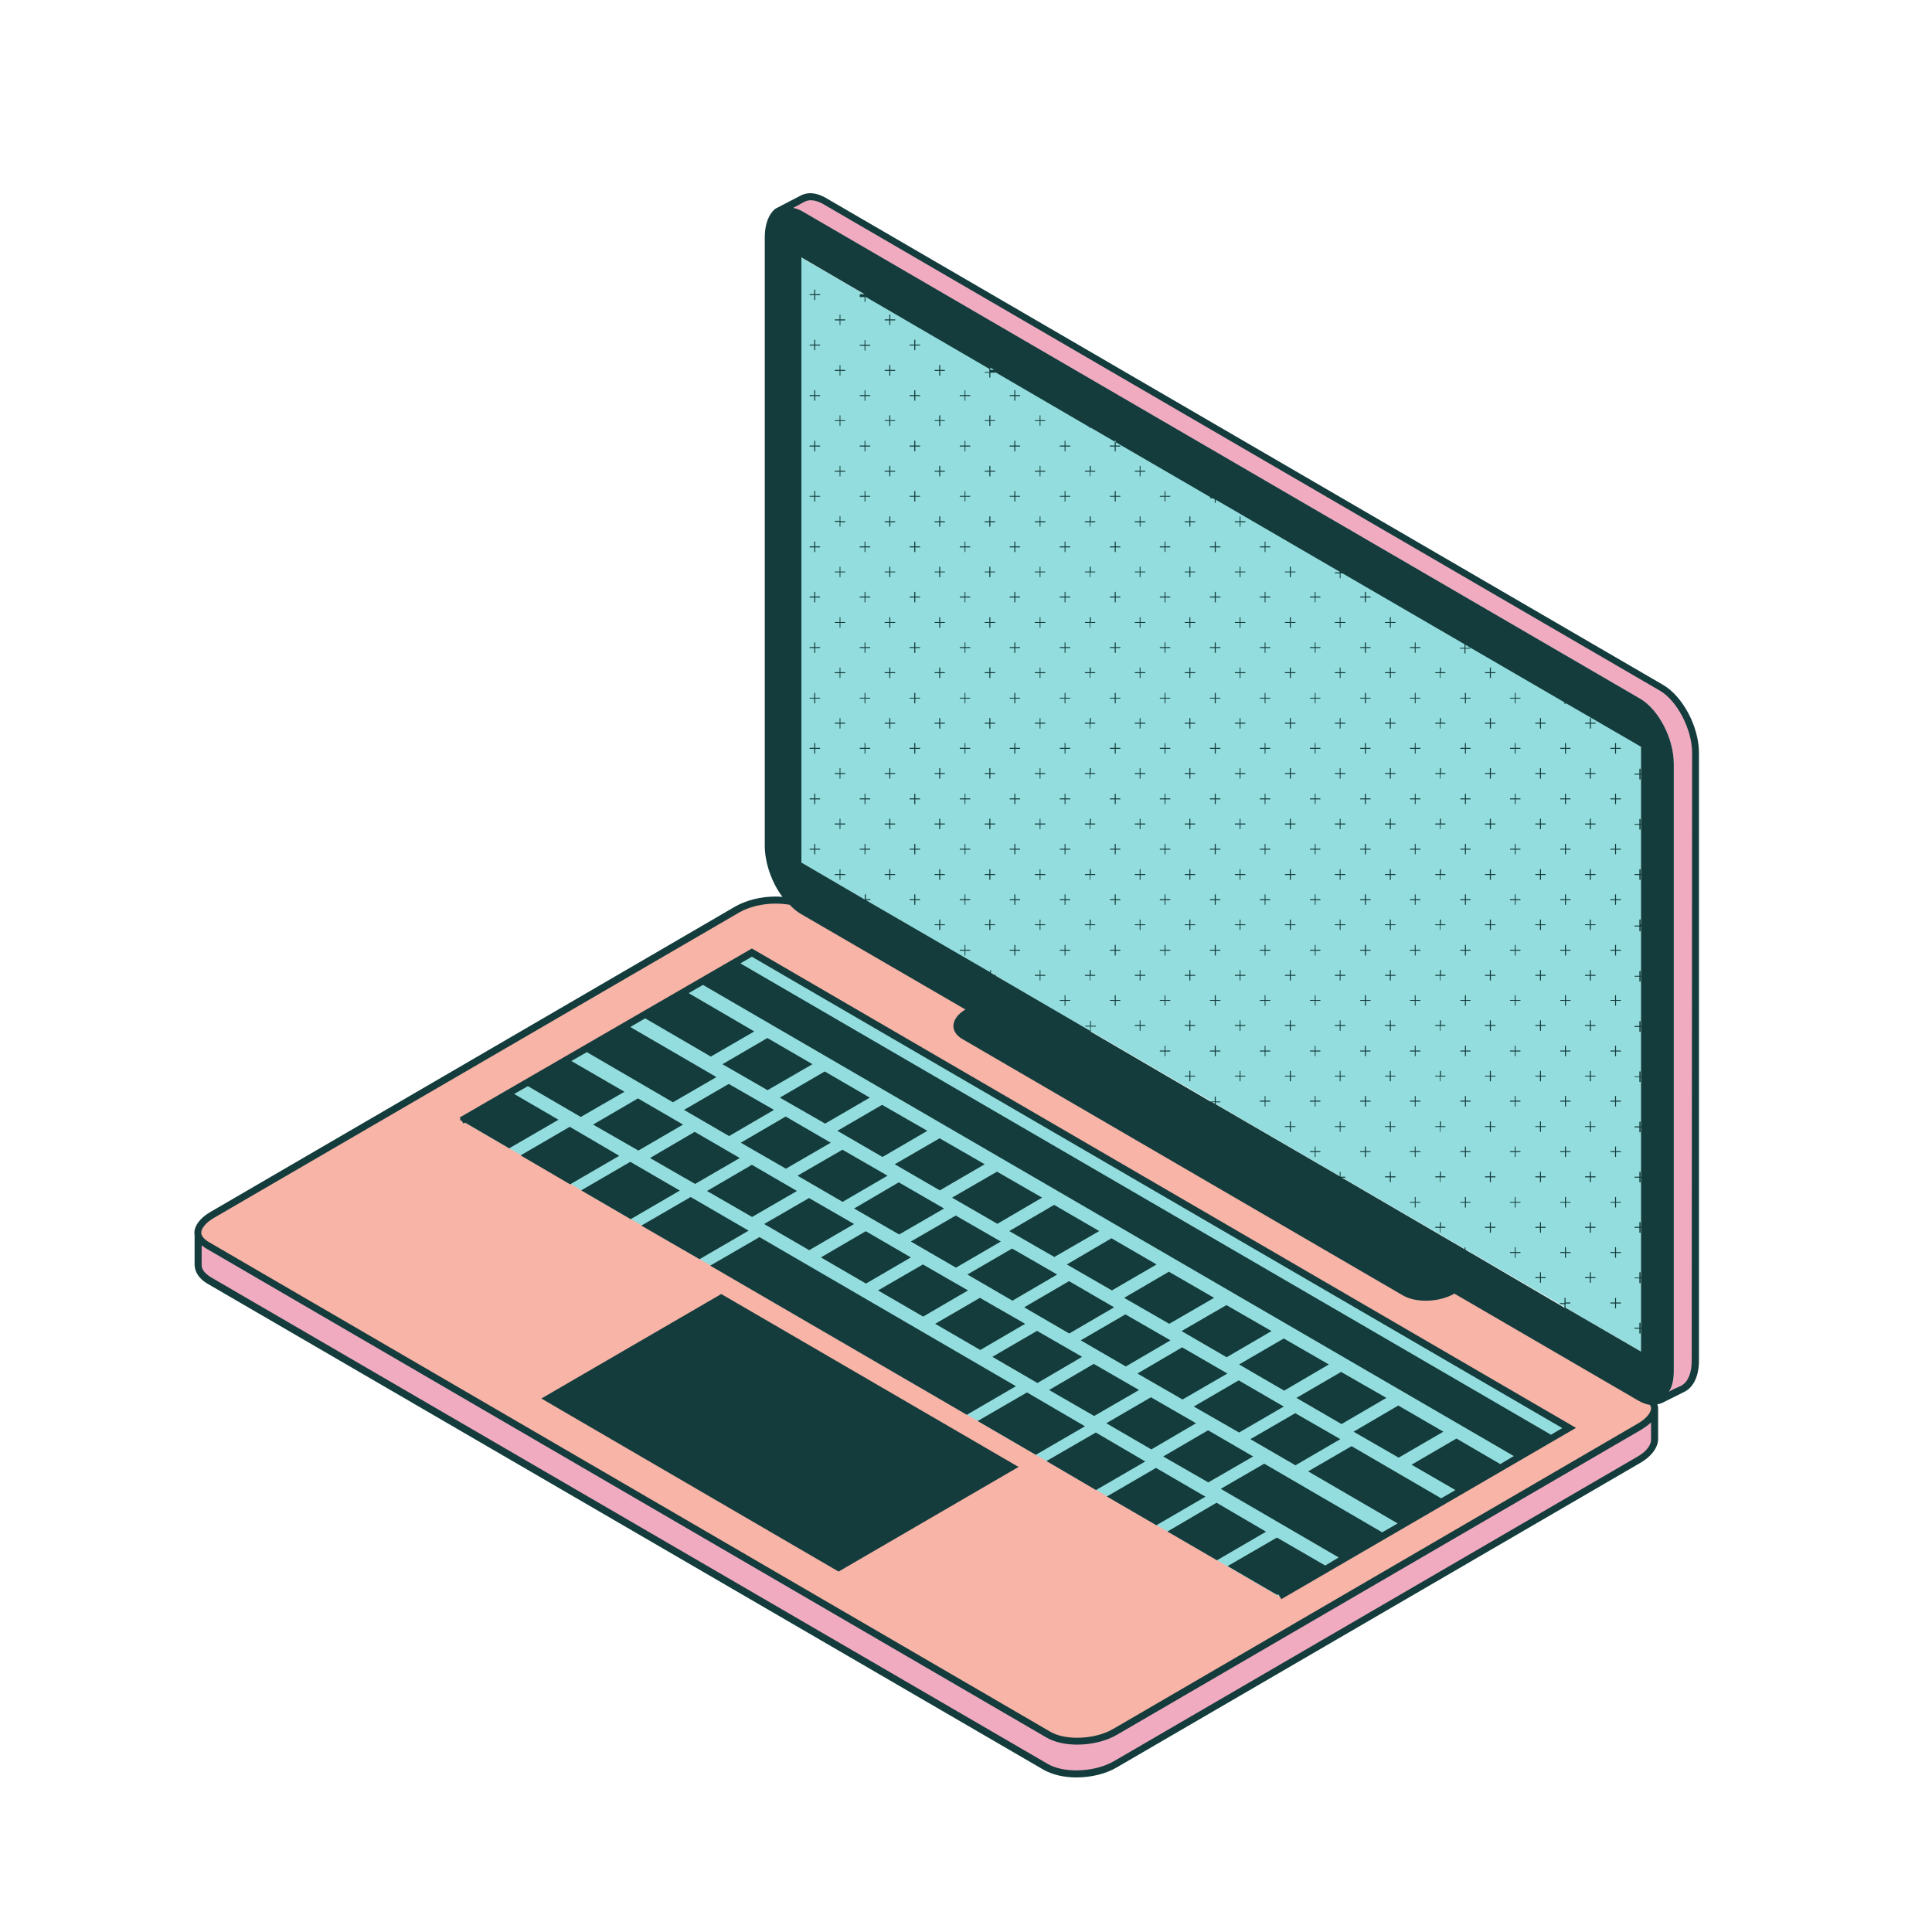 <svg xmlns="http://www.w3.org/2000/svg" xmlns:xlink="http://www.w3.org/1999/xlink" width="50" zoomAndPan="magnify" viewBox="0 0 37.5 37.5" height="50" preserveAspectRatio="xMidYMid meet" version="1.0"><defs><clipPath id="id1"><path d="M 3.75 3.75 L 33 3.75 L 33 34.5 L 3.75 34.5 Z M 3.75 3.75 " clip-rule="nonzero"/></clipPath><clipPath id="id2"><path d="M 3.75 17 L 33 17 L 33 34 L 3.75 34 Z M 3.75 17 " clip-rule="nonzero"/></clipPath><clipPath id="id3"><path d="M 3.75 3.75 L 33 3.75 L 33 34.5 L 3.75 34.5 Z M 3.75 3.75 " clip-rule="nonzero"/></clipPath></defs><g clip-path="url(#id1)"><path fill="#f0abc1" d="M 32.113 27.363 C 32.113 27.367 32.113 27.379 32.113 27.387 L 32.113 27.922 C 32.121 28.07 32.012 28.227 31.801 28.348 L 21.66 34.246 C 21.453 34.371 21.172 34.438 20.891 34.438 C 20.664 34.438 20.453 34.391 20.309 34.301 L 4.059 24.852 C 3.926 24.77 3.852 24.672 3.844 24.555 L 3.844 24.02 C 3.844 24 3.844 23.98 3.844 23.961 C 3.859 24.035 3.918 24.109 4.023 24.172 L 20.352 33.668 C 20.492 33.746 20.688 33.789 20.902 33.789 C 21.172 33.789 21.441 33.723 21.641 33.605 L 31.832 27.676 C 31.996 27.59 32.098 27.465 32.113 27.363 Z M 32.25 13.352 L 16 3.898 C 15.91 3.844 15.824 3.816 15.738 3.816 C 15.676 3.816 15.621 3.832 15.566 3.859 L 15.23 4.039 C 15.336 4.016 15.449 4.035 15.578 4.109 L 31.832 13.559 C 32.195 13.77 32.488 14.336 32.488 14.824 L 32.488 26.621 C 32.488 26.895 32.395 27.082 32.254 27.164 C 32.254 27.164 32.262 27.164 32.262 27.156 C 32.262 27.156 32.266 27.156 32.676 26.949 L 32.684 26.949 C 32.832 26.863 32.91 26.672 32.91 26.41 L 32.91 14.613 C 32.91 14.129 32.617 13.559 32.25 13.352 Z M 32.25 13.352 " fill-opacity="1" fill-rule="nonzero"/></g><g clip-path="url(#id2)"><path fill="#f7b4a7" d="M 20.906 33.797 C 20.691 33.797 20.496 33.754 20.355 33.672 L 4.023 24.172 C 3.906 24.105 3.844 24.02 3.844 23.93 C 3.844 23.812 3.949 23.684 4.129 23.578 L 14.316 17.652 C 14.52 17.531 14.789 17.465 15.059 17.465 C 15.273 17.465 15.469 17.508 15.609 17.59 L 31.938 27.082 C 32.055 27.152 32.113 27.238 32.113 27.324 C 32.113 27.441 32.012 27.57 31.832 27.676 L 21.641 33.613 C 21.441 33.73 21.172 33.797 20.906 33.797 Z M 20.906 33.797 " fill-opacity="1" fill-rule="nonzero"/></g><path fill="#94ddde" d="M 8.973 21.758 L 14.594 18.488 L 30.453 27.719 L 24.832 30.988 M 31.863 14.484 L 15.547 4.996 L 15.547 16.742 L 31.855 26.234 L 31.855 14.484 Z M 31.863 14.484 " fill-opacity="1" fill-rule="nonzero"/><g clip-path="url(#id3)"><path fill="#143c3c" d="M 18.551 23.594 L 19.426 24.098 L 18.555 24.605 L 17.68 24.098 Z M 18.789 25.047 L 17.914 24.543 L 17.043 25.047 L 17.918 25.555 Z M 18.777 24.738 L 19.652 25.246 L 20.52 24.738 L 19.645 24.234 Z M 19.898 25.695 L 19.02 25.191 L 18.152 25.695 L 19.027 26.203 Z M 14.379 22.18 L 15.254 22.684 L 16.125 22.18 L 15.25 21.672 Z M 16.578 23.457 L 17.453 23.961 L 18.324 23.457 L 17.445 22.949 Z M 14.598 23.621 L 15.469 23.117 L 14.594 22.609 L 13.723 23.117 Z M 15.48 22.82 L 16.355 23.328 L 17.227 22.82 L 16.352 22.316 Z M 24.918 27.301 L 24.043 26.793 L 23.172 27.301 L 24.051 27.805 Z M 19.879 25.375 L 20.754 25.883 L 21.625 25.375 L 20.75 24.867 Z M 17.68 24.406 L 16.805 23.898 L 15.934 24.406 L 16.809 24.914 Z M 20.977 26.016 L 21.852 26.523 L 22.719 26.016 L 21.844 25.512 Z M 19.719 26.906 L 14.742 24.012 L 13.785 24.566 L 18.766 27.461 Z M 22.078 26.66 L 22.953 27.164 L 23.824 26.66 L 22.945 26.152 Z M 14.832 23.758 L 15.707 24.266 L 16.578 23.758 L 15.703 23.254 Z M 11.512 21.828 L 12.391 22.332 L 13.258 21.828 L 12.383 21.32 Z M 10.105 22.426 L 11.066 22.988 L 12.02 22.434 L 11.059 21.871 Z M 10.508 27.145 L 16.277 30.504 L 19.77 28.473 L 14 25.117 Z M 17.367 22.598 L 18.242 23.105 L 19.113 22.598 L 18.238 22.094 Z M 16.254 21.949 L 17.129 22.457 L 18 21.949 L 17.121 21.445 Z M 15.137 21.305 L 16.016 21.809 L 16.883 21.305 L 16.008 20.797 Z M 19.59 23.895 L 20.465 24.398 L 21.336 23.895 L 20.461 23.387 Z M 18.48 23.246 L 19.359 23.754 L 20.227 23.246 L 19.352 22.742 Z M 14.023 20.656 L 14.898 21.16 L 15.77 20.656 L 14.895 20.148 Z M 13.492 22.98 L 14.359 22.477 L 13.484 21.969 L 12.617 22.477 Z M 14.152 22.051 L 15.023 21.543 L 14.145 21.039 L 13.277 21.543 Z M 21.004 26.336 L 20.129 25.832 L 19.262 26.336 L 20.137 26.844 Z M 20.707 24.543 L 21.582 25.047 L 22.449 24.543 L 21.574 24.035 Z M 22.109 26.98 L 21.23 26.473 L 20.363 26.98 L 21.238 27.484 Z M 24.324 28.27 L 23.449 27.762 L 22.578 28.27 L 23.453 28.773 Z M 23.215 27.625 L 22.34 27.121 L 21.473 27.625 L 22.348 28.133 Z M 22.934 25.836 L 23.809 26.344 L 24.68 25.836 L 23.805 25.332 Z M 26.016 27.934 L 25.141 27.43 L 24.27 27.934 L 25.145 28.441 Z M 24.051 26.484 L 24.926 26.992 L 25.793 26.484 L 24.918 25.98 Z M 21.82 25.191 L 22.695 25.695 L 23.566 25.191 L 22.688 24.684 Z M 25.164 27.133 L 26.039 27.641 L 26.91 27.133 L 26.031 26.629 Z M 14.531 23.887 L 13.406 23.234 L 12.449 23.789 L 13.578 24.441 Z M 14.594 18.41 L 30.59 27.715 L 24.871 31.039 L 24.812 30.945 L 24.789 30.957 L 23.828 30.398 L 24.785 29.844 L 25.723 30.387 L 25.984 30.23 L 23.695 28.898 L 24.539 28.41 L 26.828 29.742 L 27.129 29.57 L 25.391 28.559 L 26.234 28.07 L 27.973 29.082 L 28.25 28.922 L 27.398 28.43 L 28.27 27.922 L 29.121 28.418 L 29.383 28.262 L 13.645 19.117 L 13.367 19.277 L 14.641 20.02 L 13.797 20.508 L 12.523 19.766 L 12.234 19.934 L 13.906 20.906 L 13.062 21.395 L 11.391 20.422 L 11.09 20.594 L 12.121 21.191 L 11.273 21.68 L 10.246 21.082 L 9.98 21.234 L 10.84 21.734 L 9.883 22.289 L 9.027 21.789 L 8.996 21.809 L 8.965 21.758 L 8.922 21.734 L 8.941 21.723 L 8.922 21.691 Z M 30.324 27.719 L 14.594 18.57 L 14.371 18.699 L 30.105 27.848 Z M 11.281 23.105 L 12.242 23.664 L 13.195 23.109 L 12.234 22.551 Z M 23.613 29.168 L 22.66 29.727 L 23.621 30.285 L 24.574 29.73 Z M 19.934 27.027 L 18.977 27.582 L 20.105 28.238 L 21.059 27.684 Z M 21.27 27.805 L 20.312 28.359 L 21.273 28.922 L 22.23 28.367 Z M 32.977 14.613 L 32.977 26.41 C 32.977 26.695 32.879 26.91 32.715 27.004 C 32.715 27.004 32.297 27.215 32.293 27.215 C 32.254 27.238 32.211 27.25 32.168 27.258 C 32.176 27.281 32.184 27.301 32.184 27.324 C 32.184 27.336 32.184 27.344 32.184 27.355 C 32.184 27.363 32.184 27.375 32.184 27.379 L 32.184 27.918 C 32.188 28.082 32.07 28.262 31.832 28.398 L 21.691 34.297 C 21.465 34.434 21.172 34.5 20.891 34.5 C 20.656 34.5 20.438 34.449 20.27 34.359 L 4.023 24.914 C 3.863 24.82 3.785 24.691 3.777 24.559 L 3.777 24.023 C 3.777 24.004 3.777 23.988 3.777 23.969 C 3.777 23.957 3.773 23.945 3.773 23.93 C 3.773 23.789 3.887 23.637 4.086 23.523 L 14.273 17.594 C 14.488 17.473 14.77 17.402 15.047 17.402 C 15.094 17.402 15.145 17.402 15.188 17.41 C 14.98 17.133 14.844 16.75 14.844 16.41 L 14.844 4.609 C 14.844 4.355 14.918 4.156 15.051 4.051 L 15.523 3.805 C 15.586 3.77 15.652 3.75 15.727 3.75 C 15.816 3.75 15.922 3.781 16.02 3.836 L 32.273 13.289 C 32.664 13.512 32.977 14.109 32.977 14.613 Z M 32.047 27.609 C 31.996 27.656 31.938 27.699 31.871 27.742 L 21.68 33.672 C 21.465 33.797 21.184 33.863 20.906 33.863 C 20.68 33.863 20.473 33.816 20.32 33.73 L 3.992 24.227 C 3.961 24.207 3.938 24.191 3.914 24.172 L 3.914 24.555 C 3.914 24.664 4.012 24.738 4.09 24.789 L 20.344 34.242 C 20.484 34.32 20.676 34.363 20.895 34.363 C 21.16 34.363 21.43 34.297 21.629 34.18 L 31.77 28.281 C 31.949 28.184 32.055 28.047 32.047 27.93 Z M 32.047 27.332 C 32.047 27.312 32.039 27.289 32.027 27.27 C 31.953 27.258 31.875 27.23 31.797 27.184 L 28.23 25.109 C 27.938 25.277 27.496 25.293 27.238 25.148 L 18.68 20.168 C 18.426 20.02 18.453 19.766 18.738 19.594 L 15.543 17.738 C 15.469 17.695 15.395 17.633 15.328 17.562 C 15.242 17.547 15.152 17.539 15.051 17.539 C 14.797 17.539 14.539 17.602 14.348 17.711 L 4.156 23.637 C 4.004 23.723 3.906 23.84 3.906 23.926 C 3.906 23.988 3.961 24.055 4.055 24.109 L 20.387 33.613 C 20.516 33.688 20.699 33.73 20.906 33.73 C 21.164 33.73 21.422 33.668 21.613 33.555 L 31.801 27.625 C 31.953 27.535 32.047 27.422 32.047 27.332 Z M 16.688 5.73 L 16.688 5.711 L 16.781 5.711 L 15.555 4.996 L 15.555 16.742 L 16.773 17.453 L 16.785 17.453 L 16.785 17.359 L 16.805 17.359 L 16.805 17.453 L 16.895 17.453 L 16.895 17.473 L 16.809 17.473 L 19.219 18.871 L 19.219 18.828 L 19.234 18.828 L 19.234 18.883 L 19.297 18.922 L 19.328 18.922 L 19.328 18.941 L 21.16 20.008 L 21.16 19.926 L 21.066 19.926 L 21.066 19.91 L 21.16 19.91 L 21.16 19.816 L 21.176 19.816 L 21.176 19.91 L 21.27 19.91 L 21.27 19.926 L 21.172 19.926 L 21.172 20.02 L 21.164 20.02 L 23.492 21.379 L 23.578 21.379 L 23.578 21.285 L 23.598 21.285 L 23.598 21.379 L 23.688 21.379 L 23.688 21.395 L 23.598 21.395 L 23.598 21.434 L 26.004 22.832 L 26.004 22.746 L 26.02 22.746 L 26.02 22.84 L 26.113 22.84 L 26.113 22.859 L 26.047 22.859 L 28.426 24.246 L 28.426 24.215 L 28.445 24.215 L 28.445 24.258 L 28.531 24.309 L 28.539 24.309 L 28.539 24.312 L 30.367 25.383 L 30.367 25.312 L 30.277 25.312 L 30.277 25.293 L 30.367 25.293 L 30.367 25.191 L 30.387 25.191 L 30.387 25.281 L 30.48 25.281 L 30.48 25.301 L 30.387 25.301 L 30.387 25.383 L 31.852 26.234 L 31.852 25.789 L 31.844 25.789 L 31.844 25.883 L 31.82 25.883 L 31.82 25.789 L 31.727 25.789 L 31.727 25.77 L 31.82 25.77 L 31.82 25.676 L 31.844 25.676 L 31.844 25.77 L 31.852 25.77 L 31.852 24.812 L 31.844 24.812 L 31.844 24.906 L 31.82 24.906 L 31.82 24.812 L 31.727 24.812 L 31.727 24.797 L 31.82 24.797 L 31.82 24.695 L 31.844 24.695 L 31.844 24.789 L 31.852 24.789 L 31.852 23.832 L 31.844 23.832 L 31.844 23.926 L 31.82 23.926 L 31.82 23.832 L 31.727 23.832 L 31.727 23.812 L 31.82 23.812 L 31.82 23.723 L 31.844 23.723 L 31.844 23.812 L 31.852 23.812 L 31.852 22.859 L 31.844 22.859 L 31.844 22.949 L 31.82 22.949 L 31.82 22.859 L 31.727 22.859 L 31.727 22.84 L 31.82 22.84 L 31.82 22.746 L 31.844 22.746 L 31.844 22.84 L 31.852 22.84 L 31.852 21.883 L 31.844 21.883 L 31.844 21.977 L 31.82 21.977 L 31.82 21.883 L 31.727 21.883 L 31.727 21.863 L 31.82 21.863 L 31.82 21.773 L 31.844 21.773 L 31.844 21.863 L 31.852 21.863 L 31.852 20.906 L 31.844 20.906 L 31.844 21 L 31.82 21 L 31.82 20.906 L 31.727 20.906 L 31.727 20.891 L 31.82 20.891 L 31.82 20.797 L 31.844 20.797 L 31.844 20.891 L 31.852 20.891 L 31.852 19.934 L 31.844 19.934 L 31.844 20.027 L 31.82 20.027 L 31.82 19.934 L 31.727 19.934 L 31.727 19.914 L 31.82 19.914 L 31.82 19.82 L 31.844 19.82 L 31.844 19.914 L 31.852 19.914 L 31.852 18.957 L 31.844 18.957 L 31.844 19.051 L 31.82 19.051 L 31.82 18.957 L 31.727 18.957 L 31.727 18.941 L 31.82 18.941 L 31.82 18.848 L 31.844 18.848 L 31.844 18.941 L 31.852 18.941 L 31.852 17.984 L 31.844 17.984 L 31.844 18.074 L 31.82 18.074 L 31.82 17.984 L 31.727 17.984 L 31.727 17.965 L 31.82 17.965 L 31.82 17.848 L 31.844 17.848 L 31.844 17.941 L 31.852 17.941 L 31.852 16.984 L 31.844 16.984 L 31.844 17.078 L 31.82 17.078 L 31.82 16.984 L 31.727 16.984 L 31.727 16.965 L 31.82 16.965 L 31.82 16.871 L 31.844 16.871 L 31.844 16.965 L 31.852 16.965 L 31.852 16.008 L 31.844 16.008 L 31.844 16.102 L 31.82 16.102 L 31.82 16.008 L 31.727 16.008 L 31.727 15.992 L 31.82 15.992 L 31.82 15.898 L 31.844 15.898 L 31.844 15.992 L 31.852 15.992 L 31.852 15.035 L 31.844 15.035 L 31.844 15.129 L 31.82 15.129 L 31.82 15.035 L 31.727 15.035 L 31.727 15.016 L 31.82 15.016 L 31.82 14.922 L 31.844 14.922 L 31.844 15.016 L 31.852 15.016 L 31.852 14.496 L 31.855 14.496 L 30.387 13.645 L 30.387 13.664 L 30.367 13.664 L 30.367 13.633 L 28.445 12.516 L 28.445 12.574 L 28.539 12.574 L 28.539 12.59 L 28.445 12.59 L 28.445 12.684 L 28.426 12.684 L 28.426 12.59 L 28.336 12.59 L 28.336 12.574 L 28.426 12.574 L 28.426 12.504 L 26.059 11.129 L 26.02 11.129 L 26.02 11.223 L 26.004 11.223 L 26.004 11.129 L 25.91 11.129 L 25.91 11.109 L 26.004 11.109 L 26.004 11.098 L 23.598 9.699 L 23.598 9.758 L 23.578 9.758 L 23.578 9.691 L 23.539 9.672 L 23.484 9.672 L 23.484 9.656 L 23.504 9.656 L 21.164 8.297 L 21.164 8.305 L 21.145 8.305 L 21.145 8.289 L 19.316 7.223 L 19.316 7.234 L 19.223 7.234 L 19.223 7.328 L 19.203 7.328 L 19.203 7.234 L 19.113 7.234 L 19.113 7.219 L 19.203 7.219 L 19.203 7.16 L 16.809 5.766 L 16.797 5.766 L 16.797 5.859 L 16.781 5.859 L 16.781 5.766 L 16.688 5.766 Z M 19.223 7.18 L 19.297 7.18 L 19.223 7.137 Z M 23.578 21.391 L 23.527 21.391 L 23.578 21.422 Z M 32.844 14.613 C 32.844 14.16 32.555 13.602 32.219 13.406 L 15.965 3.953 C 15.887 3.91 15.805 3.887 15.738 3.887 C 15.691 3.887 15.648 3.898 15.605 3.922 L 15.395 4.035 C 15.457 4.047 15.523 4.07 15.586 4.109 L 31.832 13.559 C 32.195 13.77 32.488 14.336 32.488 14.824 L 32.488 26.621 C 32.488 26.781 32.457 26.918 32.395 27.012 C 32.449 26.98 32.531 26.941 32.637 26.895 L 32.648 26.887 C 32.77 26.812 32.836 26.641 32.836 26.41 Z M 22.438 28.492 L 21.484 29.047 L 22.445 29.605 L 23.398 29.051 Z M 28.016 27.789 L 27.141 27.281 L 26.273 27.789 L 27.148 28.293 Z M 28.918 13.16 L 28.938 13.16 L 28.938 13.066 L 29.027 13.066 L 29.027 13.047 L 28.938 13.047 L 28.938 12.957 L 28.918 12.957 L 28.918 13.047 L 28.824 13.047 L 28.824 13.066 L 28.918 13.066 Z M 29.402 13.652 L 29.418 13.652 L 29.418 13.559 L 29.512 13.559 L 29.512 13.543 L 29.418 13.543 L 29.418 13.449 L 29.402 13.449 L 29.402 13.543 L 29.309 13.543 L 29.309 13.559 L 29.402 13.559 Z M 28.434 13.652 L 28.453 13.652 L 28.453 13.559 L 28.543 13.559 L 28.543 13.543 L 28.453 13.543 L 28.453 13.449 L 28.434 13.449 L 28.434 13.543 L 28.344 13.543 L 28.344 13.559 L 28.434 13.559 Z M 30.859 14.141 L 30.879 14.141 L 30.879 14.047 L 30.969 14.047 L 30.969 14.027 L 30.879 14.027 L 30.879 13.938 L 30.859 13.938 L 30.859 14.027 L 30.766 14.027 L 30.766 14.047 L 30.859 14.047 Z M 29.891 14.141 L 29.91 14.141 L 29.91 14.047 L 30 14.047 L 30 14.027 L 29.91 14.027 L 29.91 13.938 L 29.891 13.938 L 29.891 14.027 L 29.801 14.027 L 29.801 14.047 L 29.891 14.047 Z M 28.918 14.141 L 28.938 14.141 L 28.938 14.047 L 29.027 14.047 L 29.027 14.027 L 28.938 14.027 L 28.938 13.938 L 28.918 13.938 L 28.918 14.027 L 28.824 14.027 L 28.824 14.047 L 28.918 14.047 Z M 31.348 14.629 L 31.367 14.629 L 31.367 14.535 L 31.461 14.535 L 31.461 14.516 L 31.367 14.516 L 31.367 14.422 L 31.348 14.422 L 31.348 14.516 L 31.258 14.516 L 31.258 14.535 L 31.348 14.535 Z M 30.375 14.629 L 30.395 14.629 L 30.395 14.535 L 30.484 14.535 L 30.484 14.516 L 30.395 14.516 L 30.395 14.422 L 30.375 14.422 L 30.375 14.516 L 30.285 14.516 L 30.285 14.535 L 30.375 14.535 Z M 29.402 14.629 L 29.418 14.629 L 29.418 14.535 L 29.512 14.535 L 29.512 14.516 L 29.418 14.516 L 29.418 14.422 L 29.402 14.422 L 29.402 14.516 L 29.309 14.516 L 29.309 14.535 L 29.402 14.535 Z M 28.434 14.629 L 28.453 14.629 L 28.453 14.535 L 28.543 14.535 L 28.543 14.516 L 28.453 14.516 L 28.453 14.422 L 28.434 14.422 L 28.434 14.516 L 28.344 14.516 L 28.344 14.535 L 28.434 14.535 Z M 30.859 15.113 L 30.879 15.113 L 30.879 15.023 L 30.969 15.023 L 30.969 15.004 L 30.879 15.004 L 30.879 14.91 L 30.859 14.91 L 30.859 15.004 L 30.766 15.004 L 30.766 15.023 L 30.859 15.023 Z M 29.891 15.113 L 29.91 15.113 L 29.91 15.023 L 30 15.023 L 30 15.004 L 29.91 15.004 L 29.91 14.91 L 29.891 14.91 L 29.891 15.004 L 29.801 15.004 L 29.801 15.023 L 29.891 15.023 Z M 28.918 15.113 L 28.938 15.113 L 28.938 15.023 L 29.027 15.023 L 29.027 15.004 L 28.938 15.004 L 28.938 14.91 L 28.918 14.91 L 28.918 15.004 L 28.824 15.004 L 28.824 15.023 L 28.918 15.023 Z M 31.348 15.609 L 31.367 15.609 L 31.367 15.516 L 31.461 15.516 L 31.461 15.496 L 31.367 15.496 L 31.367 15.406 L 31.348 15.406 L 31.348 15.496 L 31.258 15.496 L 31.258 15.516 L 31.348 15.516 Z M 30.375 15.609 L 30.395 15.609 L 30.395 15.516 L 30.484 15.516 L 30.484 15.496 L 30.395 15.496 L 30.395 15.406 L 30.375 15.406 L 30.375 15.496 L 30.285 15.496 L 30.285 15.516 L 30.375 15.516 Z M 29.402 15.609 L 29.418 15.609 L 29.418 15.516 L 29.512 15.516 L 29.512 15.496 L 29.418 15.496 L 29.418 15.406 L 29.402 15.406 L 29.402 15.496 L 29.309 15.496 L 29.309 15.516 L 29.402 15.516 Z M 28.434 15.609 L 28.453 15.609 L 28.453 15.516 L 28.543 15.516 L 28.543 15.496 L 28.453 15.496 L 28.453 15.406 L 28.434 15.406 L 28.434 15.496 L 28.344 15.496 L 28.344 15.516 L 28.434 15.516 Z M 30.859 16.094 L 30.879 16.094 L 30.879 16.004 L 30.969 16.004 L 30.969 15.984 L 30.879 15.984 L 30.879 15.891 L 30.859 15.891 L 30.859 15.984 L 30.766 15.984 L 30.766 16.004 L 30.859 16.004 Z M 29.891 16.094 L 29.91 16.094 L 29.91 16.004 L 30 16.004 L 30 15.984 L 29.91 15.984 L 29.91 15.891 L 29.891 15.891 L 29.891 15.984 L 29.801 15.984 L 29.801 16.004 L 29.891 16.004 Z M 28.918 16.094 L 28.938 16.094 L 28.938 16.004 L 29.027 16.004 L 29.027 15.984 L 28.938 15.984 L 28.938 15.891 L 28.918 15.891 L 28.918 15.984 L 28.824 15.984 L 28.824 16.004 L 28.918 16.004 Z M 31.348 16.582 L 31.367 16.582 L 31.367 16.492 L 31.461 16.492 L 31.461 16.473 L 31.367 16.473 L 31.367 16.379 L 31.348 16.379 L 31.348 16.473 L 31.258 16.473 L 31.258 16.492 L 31.348 16.492 Z M 30.375 16.582 L 30.395 16.582 L 30.395 16.492 L 30.484 16.492 L 30.484 16.473 L 30.395 16.473 L 30.395 16.379 L 30.375 16.379 L 30.375 16.473 L 30.285 16.473 L 30.285 16.492 L 30.375 16.492 Z M 29.402 16.582 L 29.418 16.582 L 29.418 16.492 L 29.512 16.492 L 29.512 16.473 L 29.418 16.473 L 29.418 16.379 L 29.402 16.379 L 29.402 16.473 L 29.309 16.473 L 29.309 16.492 L 29.402 16.492 Z M 28.434 16.582 L 28.453 16.582 L 28.453 16.492 L 28.543 16.492 L 28.543 16.473 L 28.453 16.473 L 28.453 16.379 L 28.434 16.379 L 28.434 16.473 L 28.344 16.473 L 28.344 16.492 L 28.434 16.492 Z M 30.859 17.078 L 30.879 17.078 L 30.879 16.984 L 30.969 16.984 L 30.969 16.965 L 30.879 16.965 L 30.879 16.871 L 30.859 16.871 L 30.859 16.965 L 30.766 16.965 L 30.766 16.984 L 30.859 16.984 Z M 29.891 17.078 L 29.91 17.078 L 29.91 16.984 L 30 16.984 L 30 16.965 L 29.91 16.965 L 29.91 16.871 L 29.891 16.871 L 29.891 16.965 L 29.801 16.965 L 29.801 16.984 L 29.891 16.984 Z M 28.918 17.078 L 28.938 17.078 L 28.938 16.984 L 29.027 16.984 L 29.027 16.965 L 28.938 16.965 L 28.938 16.871 L 28.918 16.871 L 28.918 16.965 L 28.824 16.965 L 28.824 16.984 L 28.918 16.984 Z M 31.348 17.562 L 31.367 17.562 L 31.367 17.473 L 31.461 17.473 L 31.461 17.453 L 31.367 17.453 L 31.367 17.359 L 31.348 17.359 L 31.348 17.453 L 31.258 17.453 L 31.258 17.473 L 31.348 17.473 Z M 30.375 17.562 L 30.395 17.562 L 30.395 17.473 L 30.484 17.473 L 30.484 17.453 L 30.395 17.453 L 30.395 17.359 L 30.375 17.359 L 30.375 17.453 L 30.285 17.453 L 30.285 17.473 L 30.375 17.473 Z M 29.402 17.562 L 29.418 17.562 L 29.418 17.473 L 29.512 17.473 L 29.512 17.453 L 29.418 17.453 L 29.418 17.359 L 29.402 17.359 L 29.402 17.453 L 29.309 17.453 L 29.309 17.473 L 29.402 17.473 Z M 28.434 17.562 L 28.453 17.562 L 28.453 17.473 L 28.543 17.473 L 28.543 17.453 L 28.453 17.453 L 28.453 17.359 L 28.434 17.359 L 28.434 17.453 L 28.344 17.453 L 28.344 17.473 L 28.434 17.473 Z M 30.859 18.051 L 30.879 18.051 L 30.879 17.957 L 30.969 17.957 L 30.969 17.941 L 30.879 17.941 L 30.879 17.848 L 30.859 17.848 L 30.859 17.941 L 30.766 17.941 L 30.766 17.957 L 30.859 17.957 Z M 29.891 18.051 L 29.91 18.051 L 29.91 17.957 L 30 17.957 L 30 17.941 L 29.91 17.941 L 29.91 17.848 L 29.891 17.848 L 29.891 17.941 L 29.801 17.941 L 29.801 17.957 L 29.891 17.957 Z M 28.918 18.051 L 28.938 18.051 L 28.938 17.957 L 29.027 17.957 L 29.027 17.941 L 28.938 17.941 L 28.938 17.848 L 28.918 17.848 L 28.918 17.941 L 28.824 17.941 L 28.824 17.957 L 28.918 17.957 Z M 31.348 18.547 L 31.367 18.547 L 31.367 18.453 L 31.461 18.453 L 31.461 18.434 L 31.367 18.434 L 31.367 18.34 L 31.348 18.34 L 31.348 18.434 L 31.258 18.434 L 31.258 18.453 L 31.348 18.453 Z M 30.375 18.547 L 30.395 18.547 L 30.395 18.453 L 30.484 18.453 L 30.484 18.434 L 30.395 18.434 L 30.395 18.34 L 30.375 18.34 L 30.375 18.434 L 30.285 18.434 L 30.285 18.453 L 30.375 18.453 Z M 29.402 18.547 L 29.418 18.547 L 29.418 18.453 L 29.512 18.453 L 29.512 18.434 L 29.418 18.434 L 29.418 18.34 L 29.402 18.34 L 29.402 18.434 L 29.309 18.434 L 29.309 18.453 L 29.402 18.453 Z M 28.434 18.547 L 28.453 18.547 L 28.453 18.453 L 28.543 18.453 L 28.543 18.434 L 28.453 18.434 L 28.453 18.34 L 28.434 18.34 L 28.434 18.434 L 28.344 18.434 L 28.344 18.453 L 28.434 18.453 Z M 30.859 19.031 L 30.879 19.031 L 30.879 18.941 L 30.969 18.941 L 30.969 18.922 L 30.879 18.922 L 30.879 18.828 L 30.859 18.828 L 30.859 18.922 L 30.766 18.922 L 30.766 18.941 L 30.859 18.941 Z M 29.891 19.031 L 29.91 19.031 L 29.91 18.941 L 30 18.941 L 30 18.922 L 29.91 18.922 L 29.91 18.828 L 29.891 18.828 L 29.891 18.922 L 29.801 18.922 L 29.801 18.941 L 29.891 18.941 Z M 28.918 19.031 L 28.938 19.031 L 28.938 18.941 L 29.027 18.941 L 29.027 18.922 L 28.938 18.922 L 28.938 18.828 L 28.918 18.828 L 28.918 18.922 L 28.824 18.922 L 28.824 18.941 L 28.918 18.941 Z M 31.348 19.52 L 31.367 19.52 L 31.367 19.426 L 31.461 19.426 L 31.461 19.41 L 31.367 19.41 L 31.367 19.316 L 31.348 19.316 L 31.348 19.41 L 31.258 19.41 L 31.258 19.426 L 31.348 19.426 Z M 30.375 19.52 L 30.395 19.52 L 30.395 19.426 L 30.484 19.426 L 30.484 19.41 L 30.395 19.41 L 30.395 19.316 L 30.375 19.316 L 30.375 19.41 L 30.285 19.41 L 30.285 19.426 L 30.375 19.426 Z M 29.402 19.52 L 29.418 19.52 L 29.418 19.426 L 29.512 19.426 L 29.512 19.41 L 29.418 19.41 L 29.418 19.316 L 29.402 19.316 L 29.402 19.41 L 29.309 19.41 L 29.309 19.426 L 29.402 19.426 Z M 28.434 19.52 L 28.453 19.52 L 28.453 19.426 L 28.543 19.426 L 28.543 19.41 L 28.453 19.41 L 28.453 19.316 L 28.434 19.316 L 28.434 19.41 L 28.344 19.41 L 28.344 19.426 L 28.434 19.426 Z M 30.859 20.008 L 30.879 20.008 L 30.879 19.914 L 30.969 19.914 L 30.969 19.895 L 30.879 19.895 L 30.879 19.805 L 30.859 19.805 L 30.859 19.895 L 30.766 19.895 L 30.766 19.914 L 30.859 19.914 Z M 29.891 20.008 L 29.91 20.008 L 29.91 19.914 L 30 19.914 L 30 19.895 L 29.91 19.895 L 29.91 19.805 L 29.891 19.805 L 29.891 19.895 L 29.801 19.895 L 29.801 19.914 L 29.891 19.914 Z M 28.918 20.008 L 28.938 20.008 L 28.938 19.914 L 29.027 19.914 L 29.027 19.895 L 28.938 19.895 L 28.938 19.805 L 28.918 19.805 L 28.918 19.895 L 28.824 19.895 L 28.824 19.914 L 28.918 19.914 Z M 31.348 20.5 L 31.367 20.5 L 31.367 20.41 L 31.461 20.41 L 31.461 20.391 L 31.367 20.391 L 31.367 20.297 L 31.348 20.297 L 31.348 20.391 L 31.258 20.391 L 31.258 20.41 L 31.348 20.41 Z M 30.375 20.5 L 30.395 20.5 L 30.395 20.41 L 30.484 20.41 L 30.484 20.391 L 30.395 20.391 L 30.395 20.297 L 30.375 20.297 L 30.375 20.391 L 30.285 20.391 L 30.285 20.41 L 30.375 20.41 Z M 29.402 20.5 L 29.418 20.5 L 29.418 20.41 L 29.512 20.41 L 29.512 20.391 L 29.418 20.391 L 29.418 20.297 L 29.402 20.297 L 29.402 20.391 L 29.309 20.391 L 29.309 20.41 L 29.402 20.41 Z M 28.434 20.5 L 28.453 20.5 L 28.453 20.41 L 28.543 20.41 L 28.543 20.391 L 28.453 20.391 L 28.453 20.297 L 28.434 20.297 L 28.434 20.391 L 28.344 20.391 L 28.344 20.41 L 28.434 20.41 Z M 30.859 20.988 L 30.879 20.988 L 30.879 20.895 L 30.969 20.895 L 30.969 20.879 L 30.879 20.879 L 30.879 20.785 L 30.859 20.785 L 30.859 20.879 L 30.766 20.879 L 30.766 20.895 L 30.859 20.895 Z M 29.891 20.988 L 29.91 20.988 L 29.91 20.895 L 30 20.895 L 30 20.879 L 29.91 20.879 L 29.91 20.785 L 29.891 20.785 L 29.891 20.879 L 29.801 20.879 L 29.801 20.895 L 29.891 20.895 Z M 28.918 20.988 L 28.938 20.988 L 28.938 20.895 L 29.027 20.895 L 29.027 20.879 L 28.938 20.879 L 28.938 20.785 L 28.918 20.785 L 28.918 20.879 L 28.824 20.879 L 28.824 20.895 L 28.918 20.895 Z M 31.348 21.477 L 31.367 21.477 L 31.367 21.383 L 31.461 21.383 L 31.461 21.363 L 31.367 21.363 L 31.367 21.273 L 31.348 21.273 L 31.348 21.363 L 31.258 21.363 L 31.258 21.383 L 31.348 21.383 Z M 30.375 21.477 L 30.395 21.477 L 30.395 21.383 L 30.484 21.383 L 30.484 21.363 L 30.395 21.363 L 30.395 21.273 L 30.375 21.273 L 30.375 21.363 L 30.285 21.363 L 30.285 21.383 L 30.375 21.383 Z M 29.402 21.477 L 29.418 21.477 L 29.418 21.383 L 29.512 21.383 L 29.512 21.363 L 29.418 21.363 L 29.418 21.273 L 29.402 21.273 L 29.402 21.363 L 29.309 21.363 L 29.309 21.383 L 29.402 21.383 Z M 28.434 21.477 L 28.453 21.477 L 28.453 21.383 L 28.543 21.383 L 28.543 21.363 L 28.453 21.363 L 28.453 21.273 L 28.434 21.273 L 28.434 21.363 L 28.344 21.363 L 28.344 21.383 L 28.434 21.383 Z M 30.859 21.969 L 30.879 21.969 L 30.879 21.875 L 30.969 21.875 L 30.969 21.859 L 30.879 21.859 L 30.879 21.766 L 30.859 21.766 L 30.859 21.859 L 30.766 21.859 L 30.766 21.875 L 30.859 21.875 Z M 29.891 21.969 L 29.91 21.969 L 29.91 21.875 L 30 21.875 L 30 21.859 L 29.91 21.859 L 29.91 21.766 L 29.891 21.766 L 29.891 21.859 L 29.801 21.859 L 29.801 21.875 L 29.891 21.875 Z M 28.918 21.969 L 28.938 21.969 L 28.938 21.875 L 29.027 21.875 L 29.027 21.859 L 28.938 21.859 L 28.938 21.766 L 28.918 21.766 L 28.918 21.859 L 28.824 21.859 L 28.824 21.875 L 28.918 21.875 Z M 31.348 22.457 L 31.367 22.457 L 31.367 22.363 L 31.461 22.363 L 31.461 22.344 L 31.367 22.344 L 31.367 22.254 L 31.348 22.254 L 31.348 22.344 L 31.258 22.344 L 31.258 22.363 L 31.348 22.363 Z M 30.375 22.457 L 30.395 22.457 L 30.395 22.363 L 30.484 22.363 L 30.484 22.344 L 30.395 22.344 L 30.395 22.254 L 30.375 22.254 L 30.375 22.344 L 30.285 22.344 L 30.285 22.363 L 30.375 22.363 Z M 29.402 22.457 L 29.418 22.457 L 29.418 22.363 L 29.512 22.363 L 29.512 22.344 L 29.418 22.344 L 29.418 22.254 L 29.402 22.254 L 29.402 22.344 L 29.309 22.344 L 29.309 22.363 L 29.402 22.363 Z M 28.434 22.457 L 28.453 22.457 L 28.453 22.363 L 28.543 22.363 L 28.543 22.344 L 28.453 22.344 L 28.453 22.254 L 28.434 22.254 L 28.434 22.344 L 28.344 22.344 L 28.344 22.363 L 28.434 22.363 Z M 30.859 22.945 L 30.879 22.945 L 30.879 22.852 L 30.969 22.852 L 30.969 22.832 L 30.879 22.832 L 30.879 22.742 L 30.859 22.742 L 30.859 22.832 L 30.766 22.832 L 30.766 22.852 L 30.859 22.852 Z M 29.891 22.945 L 29.91 22.945 L 29.91 22.852 L 30 22.852 L 30 22.832 L 29.91 22.832 L 29.91 22.742 L 29.891 22.742 L 29.891 22.832 L 29.801 22.832 L 29.801 22.852 L 29.891 22.852 Z M 28.918 22.945 L 28.938 22.945 L 28.938 22.852 L 29.027 22.852 L 29.027 22.832 L 28.938 22.832 L 28.938 22.742 L 28.918 22.742 L 28.918 22.832 L 28.824 22.832 L 28.824 22.852 L 28.918 22.852 Z M 31.348 23.438 L 31.367 23.438 L 31.367 23.344 L 31.461 23.344 L 31.461 23.328 L 31.367 23.328 L 31.367 23.234 L 31.348 23.234 L 31.348 23.328 L 31.258 23.328 L 31.258 23.344 L 31.348 23.344 Z M 30.375 23.438 L 30.395 23.438 L 30.395 23.344 L 30.484 23.344 L 30.484 23.328 L 30.395 23.328 L 30.395 23.234 L 30.375 23.234 L 30.375 23.328 L 30.285 23.328 L 30.285 23.344 L 30.375 23.344 Z M 29.402 23.438 L 29.418 23.438 L 29.418 23.344 L 29.512 23.344 L 29.512 23.328 L 29.418 23.328 L 29.418 23.234 L 29.402 23.234 L 29.402 23.328 L 29.309 23.328 L 29.309 23.344 L 29.402 23.344 Z M 28.434 23.438 L 28.453 23.438 L 28.453 23.344 L 28.543 23.344 L 28.543 23.328 L 28.453 23.328 L 28.453 23.234 L 28.434 23.234 L 28.434 23.328 L 28.344 23.328 L 28.344 23.344 L 28.434 23.344 Z M 30.859 23.926 L 30.879 23.926 L 30.879 23.832 L 30.969 23.832 L 30.969 23.812 L 30.879 23.812 L 30.879 23.723 L 30.859 23.723 L 30.859 23.812 L 30.766 23.812 L 30.766 23.832 L 30.859 23.832 Z M 29.891 23.926 L 29.91 23.926 L 29.91 23.832 L 30 23.832 L 30 23.812 L 29.91 23.812 L 29.91 23.723 L 29.891 23.723 L 29.891 23.812 L 29.801 23.812 L 29.801 23.832 L 29.891 23.832 Z M 28.918 23.926 L 28.938 23.926 L 28.938 23.832 L 29.027 23.832 L 29.027 23.812 L 28.938 23.812 L 28.938 23.723 L 28.918 23.723 L 28.918 23.812 L 28.824 23.812 L 28.824 23.832 L 28.918 23.832 Z M 31.348 24.414 L 31.367 24.414 L 31.367 24.32 L 31.461 24.32 L 31.461 24.301 L 31.367 24.301 L 31.367 24.207 L 31.348 24.207 L 31.348 24.301 L 31.258 24.301 L 31.258 24.32 L 31.348 24.32 Z M 30.375 24.414 L 30.395 24.414 L 30.395 24.32 L 30.484 24.32 L 30.484 24.301 L 30.395 24.301 L 30.395 24.207 L 30.375 24.207 L 30.375 24.301 L 30.285 24.301 L 30.285 24.32 L 30.375 24.32 Z M 29.402 24.414 L 29.418 24.414 L 29.418 24.32 L 29.512 24.32 L 29.512 24.301 L 29.418 24.301 L 29.418 24.207 L 29.402 24.207 L 29.402 24.301 L 29.309 24.301 L 29.309 24.32 L 29.402 24.32 Z M 30.859 24.898 L 30.879 24.898 L 30.879 24.809 L 30.969 24.809 L 30.969 24.789 L 30.879 24.789 L 30.879 24.695 L 30.859 24.695 L 30.859 24.789 L 30.766 24.789 L 30.766 24.809 L 30.859 24.809 Z M 29.891 24.898 L 29.91 24.898 L 29.91 24.809 L 30 24.809 L 30 24.789 L 29.91 24.789 L 29.91 24.695 L 29.891 24.695 L 29.891 24.789 L 29.801 24.789 L 29.801 24.809 L 29.891 24.809 Z M 31.348 25.395 L 31.367 25.395 L 31.367 25.301 L 31.461 25.301 L 31.461 25.281 L 31.367 25.281 L 31.367 25.191 L 31.348 25.191 L 31.348 25.281 L 31.258 25.281 L 31.258 25.301 L 31.348 25.301 Z M 24.547 10.715 L 24.562 10.715 L 24.562 10.625 L 24.656 10.625 L 24.656 10.605 L 24.562 10.605 L 24.562 10.512 L 24.547 10.512 L 24.547 10.605 L 24.453 10.605 L 24.453 10.625 L 24.547 10.625 Z M 25.035 11.203 L 25.055 11.203 L 25.055 11.109 L 25.145 11.109 L 25.145 11.094 L 25.055 11.094 L 25.055 11 L 25.035 11 L 25.035 11.094 L 24.941 11.094 L 24.941 11.109 L 25.035 11.109 Z M 26.492 11.691 L 26.512 11.691 L 26.512 11.598 L 26.602 11.598 L 26.602 11.578 L 26.512 11.578 L 26.512 11.488 L 26.492 11.488 L 26.492 11.578 L 26.402 11.578 L 26.402 11.598 L 26.492 11.598 Z M 25.52 11.691 L 25.535 11.691 L 25.535 11.598 L 25.629 11.598 L 25.629 11.578 L 25.535 11.578 L 25.535 11.488 L 25.52 11.488 L 25.52 11.578 L 25.426 11.578 L 25.426 11.598 L 25.52 11.598 Z M 24.547 11.691 L 24.562 11.691 L 24.562 11.598 L 24.656 11.598 L 24.656 11.578 L 24.562 11.578 L 24.562 11.488 L 24.547 11.488 L 24.547 11.578 L 24.453 11.578 L 24.453 11.598 L 24.547 11.598 Z M 26.977 12.184 L 26.996 12.184 L 26.996 12.09 L 27.086 12.09 L 27.086 12.074 L 26.996 12.074 L 26.996 11.98 L 26.977 11.98 L 26.977 12.074 L 26.883 12.074 L 26.883 12.09 L 26.977 12.09 Z M 26.004 12.184 L 26.02 12.184 L 26.02 12.09 L 26.113 12.09 L 26.113 12.074 L 26.02 12.074 L 26.02 11.98 L 26.004 11.98 L 26.004 12.074 L 25.91 12.074 L 25.91 12.09 L 26.004 12.09 Z M 25.035 12.184 L 25.055 12.184 L 25.055 12.09 L 25.145 12.09 L 25.145 12.074 L 25.055 12.074 L 25.055 11.98 L 25.035 11.98 L 25.035 12.074 L 24.941 12.074 L 24.941 12.09 L 25.035 12.09 Z M 27.461 12.672 L 27.477 12.672 L 27.477 12.578 L 27.57 12.578 L 27.57 12.559 L 27.477 12.559 L 27.477 12.469 L 27.461 12.469 L 27.461 12.559 L 27.367 12.559 L 27.367 12.578 L 27.461 12.578 Z M 26.492 12.672 L 26.512 12.672 L 26.512 12.578 L 26.602 12.578 L 26.602 12.559 L 26.512 12.559 L 26.512 12.469 L 26.492 12.469 L 26.492 12.559 L 26.402 12.559 L 26.402 12.578 L 26.492 12.578 Z M 25.52 12.672 L 25.535 12.672 L 25.535 12.578 L 25.629 12.578 L 25.629 12.559 L 25.535 12.559 L 25.535 12.469 L 25.52 12.469 L 25.52 12.559 L 25.426 12.559 L 25.426 12.578 L 25.52 12.578 Z M 24.547 12.672 L 24.562 12.672 L 24.562 12.578 L 24.656 12.578 L 24.656 12.559 L 24.562 12.559 L 24.562 12.469 L 24.547 12.469 L 24.547 12.559 L 24.453 12.559 L 24.453 12.578 L 24.547 12.578 Z M 27.945 13.16 L 27.961 13.16 L 27.961 13.066 L 28.055 13.066 L 28.055 13.047 L 27.969 13.047 L 27.969 12.957 L 27.949 12.957 L 27.949 13.047 L 27.859 13.047 L 27.859 13.066 L 27.949 13.066 L 27.949 13.16 Z M 26.977 13.16 L 26.996 13.16 L 26.996 13.066 L 27.086 13.066 L 27.086 13.047 L 26.996 13.047 L 26.996 12.957 L 26.977 12.957 L 26.977 13.047 L 26.883 13.047 L 26.883 13.066 L 26.977 13.066 Z M 26.004 13.16 L 26.02 13.16 L 26.02 13.066 L 26.113 13.066 L 26.113 13.047 L 26.02 13.047 L 26.02 12.957 L 26.004 12.957 L 26.004 13.047 L 25.91 13.047 L 25.91 13.066 L 26.004 13.066 Z M 25.035 13.16 L 25.055 13.16 L 25.055 13.066 L 25.145 13.066 L 25.145 13.047 L 25.055 13.047 L 25.055 12.957 L 25.035 12.957 L 25.035 13.047 L 24.941 13.047 L 24.941 13.066 L 25.035 13.066 Z M 27.461 13.652 L 27.477 13.652 L 27.477 13.559 L 27.57 13.559 L 27.57 13.543 L 27.477 13.543 L 27.477 13.449 L 27.461 13.449 L 27.461 13.543 L 27.367 13.543 L 27.367 13.559 L 27.461 13.559 Z M 26.492 13.652 L 26.512 13.652 L 26.512 13.559 L 26.602 13.559 L 26.602 13.543 L 26.512 13.543 L 26.512 13.449 L 26.492 13.449 L 26.492 13.543 L 26.402 13.543 L 26.402 13.559 L 26.492 13.559 Z M 25.52 13.652 L 25.535 13.652 L 25.535 13.559 L 25.629 13.559 L 25.629 13.543 L 25.535 13.543 L 25.535 13.449 L 25.52 13.449 L 25.52 13.543 L 25.426 13.543 L 25.426 13.559 L 25.52 13.559 Z M 24.547 13.652 L 24.562 13.652 L 24.562 13.559 L 24.656 13.559 L 24.656 13.543 L 24.562 13.543 L 24.562 13.449 L 24.547 13.449 L 24.547 13.543 L 24.453 13.543 L 24.453 13.559 L 24.547 13.559 Z M 27.945 14.141 L 27.961 14.141 L 27.961 14.047 L 28.055 14.047 L 28.055 14.027 L 27.969 14.027 L 27.969 13.938 L 27.949 13.938 L 27.949 14.027 L 27.859 14.027 L 27.859 14.047 L 27.949 14.047 L 27.949 14.141 Z M 26.977 14.141 L 26.996 14.141 L 26.996 14.047 L 27.086 14.047 L 27.086 14.027 L 26.996 14.027 L 26.996 13.938 L 26.977 13.938 L 26.977 14.027 L 26.883 14.027 L 26.883 14.047 L 26.977 14.047 Z M 26.004 14.141 L 26.02 14.141 L 26.02 14.047 L 26.113 14.047 L 26.113 14.027 L 26.02 14.027 L 26.02 13.938 L 26.004 13.938 L 26.004 14.027 L 25.91 14.027 L 25.91 14.047 L 26.004 14.047 Z M 25.035 14.141 L 25.055 14.141 L 25.055 14.047 L 25.145 14.047 L 25.145 14.027 L 25.055 14.027 L 25.055 13.938 L 25.035 13.938 L 25.035 14.027 L 24.941 14.027 L 24.941 14.047 L 25.035 14.047 Z M 27.461 14.629 L 27.477 14.629 L 27.477 14.535 L 27.57 14.535 L 27.57 14.516 L 27.477 14.516 L 27.477 14.422 L 27.461 14.422 L 27.461 14.516 L 27.367 14.516 L 27.367 14.535 L 27.461 14.535 Z M 26.492 14.629 L 26.512 14.629 L 26.512 14.535 L 26.602 14.535 L 26.602 14.516 L 26.512 14.516 L 26.512 14.422 L 26.492 14.422 L 26.492 14.516 L 26.402 14.516 L 26.402 14.535 L 26.492 14.535 Z M 25.52 14.629 L 25.535 14.629 L 25.535 14.535 L 25.629 14.535 L 25.629 14.516 L 25.535 14.516 L 25.535 14.422 L 25.52 14.422 L 25.52 14.516 L 25.426 14.516 L 25.426 14.535 L 25.52 14.535 Z M 24.547 14.629 L 24.562 14.629 L 24.562 14.535 L 24.656 14.535 L 24.656 14.516 L 24.562 14.516 L 24.562 14.422 L 24.547 14.422 L 24.547 14.516 L 24.453 14.516 L 24.453 14.535 L 24.547 14.535 Z M 27.945 15.113 L 27.961 15.113 L 27.961 15.023 L 28.055 15.023 L 28.055 15.004 L 27.969 15.004 L 27.969 14.91 L 27.949 14.91 L 27.949 15.004 L 27.859 15.004 L 27.859 15.023 L 27.949 15.023 L 27.949 15.113 Z M 26.977 15.113 L 26.996 15.113 L 26.996 15.023 L 27.086 15.023 L 27.086 15.004 L 26.996 15.004 L 26.996 14.91 L 26.977 14.91 L 26.977 15.004 L 26.883 15.004 L 26.883 15.023 L 26.977 15.023 Z M 26.004 15.113 L 26.02 15.113 L 26.02 15.023 L 26.113 15.023 L 26.113 15.004 L 26.02 15.004 L 26.02 14.91 L 26.004 14.91 L 26.004 15.004 L 25.91 15.004 L 25.91 15.023 L 26.004 15.023 Z M 25.035 15.113 L 25.055 15.113 L 25.055 15.023 L 25.145 15.023 L 25.145 15.004 L 25.055 15.004 L 25.055 14.91 L 25.035 14.91 L 25.035 15.004 L 24.941 15.004 L 24.941 15.023 L 25.035 15.023 Z M 27.461 15.609 L 27.477 15.609 L 27.477 15.516 L 27.57 15.516 L 27.57 15.496 L 27.477 15.496 L 27.477 15.406 L 27.461 15.406 L 27.461 15.496 L 27.367 15.496 L 27.367 15.516 L 27.461 15.516 Z M 26.492 15.609 L 26.512 15.609 L 26.512 15.516 L 26.602 15.516 L 26.602 15.496 L 26.512 15.496 L 26.512 15.406 L 26.492 15.406 L 26.492 15.496 L 26.402 15.496 L 26.402 15.516 L 26.492 15.516 Z M 25.52 15.609 L 25.535 15.609 L 25.535 15.516 L 25.629 15.516 L 25.629 15.496 L 25.535 15.496 L 25.535 15.406 L 25.52 15.406 L 25.52 15.496 L 25.426 15.496 L 25.426 15.516 L 25.52 15.516 Z M 24.547 15.609 L 24.562 15.609 L 24.562 15.516 L 24.656 15.516 L 24.656 15.496 L 24.562 15.496 L 24.562 15.406 L 24.547 15.406 L 24.547 15.496 L 24.453 15.496 L 24.453 15.516 L 24.547 15.516 Z M 27.945 16.094 L 27.961 16.094 L 27.961 16.004 L 28.055 16.004 L 28.055 15.984 L 27.969 15.984 L 27.969 15.891 L 27.949 15.891 L 27.949 15.984 L 27.859 15.984 L 27.859 16.004 L 27.949 16.004 L 27.949 16.094 Z M 26.977 16.094 L 26.996 16.094 L 26.996 16.004 L 27.086 16.004 L 27.086 15.984 L 26.996 15.984 L 26.996 15.891 L 26.977 15.891 L 26.977 15.984 L 26.883 15.984 L 26.883 16.004 L 26.977 16.004 Z M 26.004 16.094 L 26.02 16.094 L 26.02 16.004 L 26.113 16.004 L 26.113 15.984 L 26.02 15.984 L 26.02 15.891 L 26.004 15.891 L 26.004 15.984 L 25.91 15.984 L 25.91 16.004 L 26.004 16.004 Z M 25.035 16.094 L 25.055 16.094 L 25.055 16.004 L 25.145 16.004 L 25.145 15.984 L 25.055 15.984 L 25.055 15.891 L 25.035 15.891 L 25.035 15.984 L 24.941 15.984 L 24.941 16.004 L 25.035 16.004 Z M 27.461 16.582 L 27.477 16.582 L 27.477 16.492 L 27.57 16.492 L 27.57 16.473 L 27.477 16.473 L 27.477 16.379 L 27.461 16.379 L 27.461 16.473 L 27.367 16.473 L 27.367 16.492 L 27.461 16.492 Z M 26.492 16.582 L 26.512 16.582 L 26.512 16.492 L 26.602 16.492 L 26.602 16.473 L 26.512 16.473 L 26.512 16.379 L 26.492 16.379 L 26.492 16.473 L 26.402 16.473 L 26.402 16.492 L 26.492 16.492 Z M 25.52 16.582 L 25.535 16.582 L 25.535 16.492 L 25.629 16.492 L 25.629 16.473 L 25.535 16.473 L 25.535 16.379 L 25.52 16.379 L 25.52 16.473 L 25.426 16.473 L 25.426 16.492 L 25.52 16.492 Z M 24.547 16.582 L 24.562 16.582 L 24.562 16.492 L 24.656 16.492 L 24.656 16.473 L 24.562 16.473 L 24.562 16.379 L 24.547 16.379 L 24.547 16.473 L 24.453 16.473 L 24.453 16.492 L 24.547 16.492 Z M 27.945 17.078 L 27.961 17.078 L 27.961 16.984 L 28.055 16.984 L 28.055 16.965 L 27.969 16.965 L 27.969 16.871 L 27.949 16.871 L 27.949 16.965 L 27.859 16.965 L 27.859 16.984 L 27.949 16.984 L 27.949 17.078 Z M 26.977 17.078 L 26.996 17.078 L 26.996 16.984 L 27.086 16.984 L 27.086 16.965 L 26.996 16.965 L 26.996 16.871 L 26.977 16.871 L 26.977 16.965 L 26.883 16.965 L 26.883 16.984 L 26.977 16.984 Z M 26.004 17.078 L 26.02 17.078 L 26.02 16.984 L 26.113 16.984 L 26.113 16.965 L 26.02 16.965 L 26.02 16.871 L 26.004 16.871 L 26.004 16.965 L 25.91 16.965 L 25.91 16.984 L 26.004 16.984 Z M 25.035 17.078 L 25.055 17.078 L 25.055 16.984 L 25.145 16.984 L 25.145 16.965 L 25.055 16.965 L 25.055 16.871 L 25.035 16.871 L 25.035 16.965 L 24.941 16.965 L 24.941 16.984 L 25.035 16.984 Z M 27.461 17.562 L 27.477 17.562 L 27.477 17.473 L 27.57 17.473 L 27.57 17.453 L 27.477 17.453 L 27.477 17.359 L 27.461 17.359 L 27.461 17.453 L 27.367 17.453 L 27.367 17.473 L 27.461 17.473 Z M 26.492 17.562 L 26.512 17.562 L 26.512 17.473 L 26.602 17.473 L 26.602 17.453 L 26.512 17.453 L 26.512 17.359 L 26.492 17.359 L 26.492 17.453 L 26.402 17.453 L 26.402 17.473 L 26.492 17.473 Z M 25.52 17.562 L 25.535 17.562 L 25.535 17.473 L 25.629 17.473 L 25.629 17.453 L 25.535 17.453 L 25.535 17.359 L 25.52 17.359 L 25.52 17.453 L 25.426 17.453 L 25.426 17.473 L 25.52 17.473 Z M 24.547 17.562 L 24.562 17.562 L 24.562 17.473 L 24.656 17.473 L 24.656 17.453 L 24.562 17.453 L 24.562 17.359 L 24.547 17.359 L 24.547 17.453 L 24.453 17.453 L 24.453 17.473 L 24.547 17.473 Z M 27.945 18.051 L 27.961 18.051 L 27.961 17.957 L 28.055 17.957 L 28.055 17.941 L 27.969 17.941 L 27.969 17.848 L 27.949 17.848 L 27.949 17.941 L 27.859 17.941 L 27.859 17.957 L 27.949 17.957 L 27.949 18.051 Z M 26.977 18.051 L 26.996 18.051 L 26.996 17.957 L 27.086 17.957 L 27.086 17.941 L 26.996 17.941 L 26.996 17.848 L 26.977 17.848 L 26.977 17.941 L 26.883 17.941 L 26.883 17.957 L 26.977 17.957 Z M 26.004 18.051 L 26.02 18.051 L 26.02 17.957 L 26.113 17.957 L 26.113 17.941 L 26.02 17.941 L 26.02 17.848 L 26.004 17.848 L 26.004 17.941 L 25.91 17.941 L 25.91 17.957 L 26.004 17.957 Z M 25.035 18.051 L 25.055 18.051 L 25.055 17.957 L 25.145 17.957 L 25.145 17.941 L 25.055 17.941 L 25.055 17.848 L 25.035 17.848 L 25.035 17.941 L 24.941 17.941 L 24.941 17.957 L 25.035 17.957 Z M 27.461 18.547 L 27.477 18.547 L 27.477 18.453 L 27.57 18.453 L 27.57 18.434 L 27.477 18.434 L 27.477 18.34 L 27.461 18.34 L 27.461 18.434 L 27.367 18.434 L 27.367 18.453 L 27.461 18.453 Z M 26.492 18.547 L 26.512 18.547 L 26.512 18.453 L 26.602 18.453 L 26.602 18.434 L 26.512 18.434 L 26.512 18.34 L 26.492 18.34 L 26.492 18.434 L 26.402 18.434 L 26.402 18.453 L 26.492 18.453 Z M 25.52 18.547 L 25.535 18.547 L 25.535 18.453 L 25.629 18.453 L 25.629 18.434 L 25.535 18.434 L 25.535 18.34 L 25.52 18.34 L 25.52 18.434 L 25.426 18.434 L 25.426 18.453 L 25.52 18.453 Z M 24.547 18.547 L 24.562 18.547 L 24.562 18.453 L 24.656 18.453 L 24.656 18.434 L 24.562 18.434 L 24.562 18.34 L 24.547 18.34 L 24.547 18.434 L 24.453 18.434 L 24.453 18.453 L 24.547 18.453 Z M 27.945 19.031 L 27.961 19.031 L 27.961 18.941 L 28.055 18.941 L 28.055 18.922 L 27.969 18.922 L 27.969 18.828 L 27.949 18.828 L 27.949 18.922 L 27.859 18.922 L 27.859 18.941 L 27.949 18.941 L 27.949 19.031 Z M 26.977 19.031 L 26.996 19.031 L 26.996 18.941 L 27.086 18.941 L 27.086 18.922 L 26.996 18.922 L 26.996 18.828 L 26.977 18.828 L 26.977 18.922 L 26.883 18.922 L 26.883 18.941 L 26.977 18.941 Z M 26.004 19.031 L 26.02 19.031 L 26.02 18.941 L 26.113 18.941 L 26.113 18.922 L 26.02 18.922 L 26.02 18.828 L 26.004 18.828 L 26.004 18.922 L 25.91 18.922 L 25.91 18.941 L 26.004 18.941 Z M 25.035 19.031 L 25.055 19.031 L 25.055 18.941 L 25.145 18.941 L 25.145 18.922 L 25.055 18.922 L 25.055 18.828 L 25.035 18.828 L 25.035 18.922 L 24.941 18.922 L 24.941 18.941 L 25.035 18.941 Z M 27.461 19.52 L 27.477 19.52 L 27.477 19.426 L 27.57 19.426 L 27.57 19.41 L 27.477 19.41 L 27.477 19.316 L 27.461 19.316 L 27.461 19.41 L 27.367 19.41 L 27.367 19.426 L 27.461 19.426 Z M 26.492 19.52 L 26.512 19.52 L 26.512 19.426 L 26.602 19.426 L 26.602 19.41 L 26.512 19.41 L 26.512 19.316 L 26.492 19.316 L 26.492 19.41 L 26.402 19.41 L 26.402 19.426 L 26.492 19.426 Z M 25.52 19.52 L 25.535 19.52 L 25.535 19.426 L 25.629 19.426 L 25.629 19.41 L 25.535 19.41 L 25.535 19.316 L 25.52 19.316 L 25.52 19.41 L 25.426 19.41 L 25.426 19.426 L 25.52 19.426 Z M 24.547 19.52 L 24.562 19.52 L 24.562 19.426 L 24.656 19.426 L 24.656 19.41 L 24.562 19.41 L 24.562 19.316 L 24.547 19.316 L 24.547 19.41 L 24.453 19.41 L 24.453 19.426 L 24.547 19.426 Z M 27.945 20.008 L 27.961 20.008 L 27.961 19.914 L 28.055 19.914 L 28.055 19.895 L 27.969 19.895 L 27.969 19.805 L 27.949 19.805 L 27.949 19.895 L 27.859 19.895 L 27.859 19.914 L 27.949 19.914 L 27.949 20.008 Z M 26.977 20.008 L 26.996 20.008 L 26.996 19.914 L 27.086 19.914 L 27.086 19.895 L 26.996 19.895 L 26.996 19.805 L 26.977 19.805 L 26.977 19.895 L 26.883 19.895 L 26.883 19.914 L 26.977 19.914 Z M 26.004 20.008 L 26.02 20.008 L 26.02 19.914 L 26.113 19.914 L 26.113 19.895 L 26.02 19.895 L 26.02 19.805 L 26.004 19.805 L 26.004 19.895 L 25.91 19.895 L 25.91 19.914 L 26.004 19.914 Z M 25.035 20.008 L 25.055 20.008 L 25.055 19.914 L 25.145 19.914 L 25.145 19.895 L 25.055 19.895 L 25.055 19.805 L 25.035 19.805 L 25.035 19.895 L 24.941 19.895 L 24.941 19.914 L 25.035 19.914 Z M 27.461 20.5 L 27.477 20.5 L 27.477 20.41 L 27.57 20.41 L 27.57 20.391 L 27.477 20.391 L 27.477 20.297 L 27.461 20.297 L 27.461 20.391 L 27.367 20.391 L 27.367 20.41 L 27.461 20.41 Z M 26.492 20.5 L 26.512 20.5 L 26.512 20.41 L 26.602 20.41 L 26.602 20.391 L 26.512 20.391 L 26.512 20.297 L 26.492 20.297 L 26.492 20.391 L 26.402 20.391 L 26.402 20.41 L 26.492 20.41 Z M 25.52 20.5 L 25.535 20.5 L 25.535 20.41 L 25.629 20.41 L 25.629 20.391 L 25.535 20.391 L 25.535 20.297 L 25.52 20.297 L 25.52 20.391 L 25.426 20.391 L 25.426 20.41 L 25.52 20.41 Z M 24.547 20.5 L 24.562 20.5 L 24.562 20.41 L 24.656 20.41 L 24.656 20.391 L 24.562 20.391 L 24.562 20.297 L 24.547 20.297 L 24.547 20.391 L 24.453 20.391 L 24.453 20.41 L 24.547 20.41 Z M 27.945 20.988 L 27.961 20.988 L 27.961 20.895 L 28.055 20.895 L 28.055 20.879 L 27.969 20.879 L 27.969 20.785 L 27.949 20.785 L 27.949 20.879 L 27.859 20.879 L 27.859 20.895 L 27.949 20.895 L 27.949 20.988 Z M 26.977 20.988 L 26.996 20.988 L 26.996 20.895 L 27.086 20.895 L 27.086 20.879 L 26.996 20.879 L 26.996 20.785 L 26.977 20.785 L 26.977 20.879 L 26.883 20.879 L 26.883 20.895 L 26.977 20.895 Z M 26.004 20.988 L 26.02 20.988 L 26.02 20.895 L 26.113 20.895 L 26.113 20.879 L 26.02 20.879 L 26.02 20.785 L 26.004 20.785 L 26.004 20.879 L 25.91 20.879 L 25.91 20.895 L 26.004 20.895 Z M 25.035 20.988 L 25.055 20.988 L 25.055 20.895 L 25.145 20.895 L 25.145 20.879 L 25.055 20.879 L 25.055 20.785 L 25.035 20.785 L 25.035 20.879 L 24.941 20.879 L 24.941 20.895 L 25.035 20.895 Z M 27.461 21.477 L 27.477 21.477 L 27.477 21.383 L 27.57 21.383 L 27.57 21.363 L 27.477 21.363 L 27.477 21.273 L 27.461 21.273 L 27.461 21.363 L 27.367 21.363 L 27.367 21.383 L 27.461 21.383 Z M 26.492 21.477 L 26.512 21.477 L 26.512 21.383 L 26.602 21.383 L 26.602 21.363 L 26.512 21.363 L 26.512 21.273 L 26.492 21.273 L 26.492 21.363 L 26.402 21.363 L 26.402 21.383 L 26.492 21.383 Z M 25.52 21.477 L 25.535 21.477 L 25.535 21.383 L 25.629 21.383 L 25.629 21.363 L 25.535 21.363 L 25.535 21.273 L 25.52 21.273 L 25.52 21.363 L 25.426 21.363 L 25.426 21.383 L 25.52 21.383 Z M 24.547 21.477 L 24.562 21.477 L 24.562 21.383 L 24.656 21.383 L 24.656 21.363 L 24.562 21.363 L 24.562 21.273 L 24.547 21.273 L 24.547 21.363 L 24.453 21.363 L 24.453 21.383 L 24.547 21.383 Z M 27.945 21.969 L 27.961 21.969 L 27.961 21.875 L 28.055 21.875 L 28.055 21.859 L 27.969 21.859 L 27.969 21.766 L 27.949 21.766 L 27.949 21.859 L 27.859 21.859 L 27.859 21.875 L 27.949 21.875 L 27.949 21.969 Z M 26.977 21.969 L 26.996 21.969 L 26.996 21.875 L 27.086 21.875 L 27.086 21.859 L 26.996 21.859 L 26.996 21.766 L 26.977 21.766 L 26.977 21.859 L 26.883 21.859 L 26.883 21.875 L 26.977 21.875 Z M 26.004 21.969 L 26.02 21.969 L 26.02 21.875 L 26.113 21.875 L 26.113 21.859 L 26.02 21.859 L 26.02 21.766 L 26.004 21.766 L 26.004 21.859 L 25.91 21.859 L 25.91 21.875 L 26.004 21.875 Z M 25.035 21.969 L 25.055 21.969 L 25.055 21.875 L 25.145 21.875 L 25.145 21.859 L 25.055 21.859 L 25.055 21.766 L 25.035 21.766 L 25.035 21.859 L 24.941 21.859 L 24.941 21.875 L 25.035 21.875 Z M 27.461 22.457 L 27.477 22.457 L 27.477 22.363 L 27.57 22.363 L 27.57 22.344 L 27.477 22.344 L 27.477 22.254 L 27.461 22.254 L 27.461 22.344 L 27.367 22.344 L 27.367 22.363 L 27.461 22.363 Z M 26.492 22.457 L 26.512 22.457 L 26.512 22.363 L 26.602 22.363 L 26.602 22.344 L 26.512 22.344 L 26.512 22.254 L 26.492 22.254 L 26.492 22.344 L 26.402 22.344 L 26.402 22.363 L 26.492 22.363 Z M 25.52 22.457 L 25.535 22.457 L 25.535 22.363 L 25.629 22.363 L 25.629 22.344 L 25.535 22.344 L 25.535 22.254 L 25.52 22.254 L 25.52 22.344 L 25.426 22.344 L 25.426 22.363 L 25.52 22.363 Z M 27.945 22.945 L 27.961 22.945 L 27.961 22.852 L 28.055 22.852 L 28.055 22.832 L 27.969 22.832 L 27.969 22.742 L 27.949 22.742 L 27.949 22.832 L 27.859 22.832 L 27.859 22.852 L 27.949 22.852 L 27.949 22.945 Z M 26.977 22.945 L 26.996 22.945 L 26.996 22.852 L 27.086 22.852 L 27.086 22.832 L 26.996 22.832 L 26.996 22.742 L 26.977 22.742 L 26.977 22.832 L 26.883 22.832 L 26.883 22.852 L 26.977 22.852 Z M 27.461 23.438 L 27.477 23.438 L 27.477 23.344 L 27.57 23.344 L 27.57 23.328 L 27.477 23.328 L 27.477 23.234 L 27.461 23.234 L 27.461 23.328 L 27.367 23.328 L 27.367 23.344 L 27.461 23.344 Z M 27.945 23.926 L 27.961 23.926 L 27.961 23.832 L 28.055 23.832 L 28.055 23.812 L 27.969 23.812 L 27.969 23.723 L 27.949 23.723 L 27.949 23.812 L 27.859 23.812 L 27.859 23.832 L 27.949 23.832 L 27.949 23.926 Z M 21.637 8.762 L 21.656 8.762 L 21.656 8.668 L 21.746 8.668 L 21.746 8.648 L 21.656 8.648 L 21.656 8.555 L 21.637 8.555 L 21.637 8.648 L 21.543 8.648 L 21.543 8.668 L 21.637 8.668 Z M 20.664 8.762 L 20.68 8.762 L 20.68 8.668 L 20.773 8.668 L 20.773 8.648 L 20.68 8.648 L 20.68 8.555 L 20.664 8.555 L 20.664 8.648 L 20.57 8.648 L 20.57 8.668 L 20.664 8.668 Z M 22.121 9.246 L 22.137 9.246 L 22.137 9.156 L 22.23 9.156 L 22.23 9.137 L 22.137 9.137 L 22.137 9.043 L 22.121 9.043 L 22.121 9.137 L 22.027 9.137 L 22.027 9.156 L 22.121 9.156 Z M 21.145 9.246 L 21.164 9.246 L 21.164 9.156 L 21.258 9.156 L 21.258 9.137 L 21.172 9.137 L 21.172 9.043 L 21.152 9.043 L 21.152 9.137 L 21.059 9.137 L 21.059 9.156 L 21.152 9.156 L 21.152 9.246 Z M 22.605 9.734 L 22.621 9.734 L 22.621 9.641 L 22.715 9.641 L 22.715 9.625 L 22.621 9.625 L 22.621 9.531 L 22.605 9.531 L 22.605 9.625 L 22.512 9.625 L 22.512 9.641 L 22.605 9.641 Z M 21.637 9.734 L 21.656 9.734 L 21.656 9.641 L 21.746 9.641 L 21.746 9.625 L 21.656 9.625 L 21.656 9.531 L 21.637 9.531 L 21.637 9.625 L 21.543 9.625 L 21.543 9.641 L 21.637 9.641 Z M 20.664 9.734 L 20.68 9.734 L 20.68 9.641 L 20.773 9.641 L 20.773 9.625 L 20.68 9.625 L 20.68 9.531 L 20.664 9.531 L 20.664 9.625 L 20.57 9.625 L 20.57 9.641 L 20.664 9.641 Z M 24.062 10.223 L 24.078 10.223 L 24.078 10.137 L 24.172 10.137 L 24.172 10.117 L 24.078 10.117 L 24.078 10.023 L 24.062 10.023 L 24.062 10.117 L 23.969 10.117 L 23.969 10.137 L 24.062 10.137 Z M 23.086 10.223 L 23.105 10.223 L 23.105 10.137 L 23.199 10.137 L 23.199 10.117 L 23.105 10.117 L 23.105 10.023 L 23.086 10.023 L 23.086 10.117 L 22.996 10.117 L 22.996 10.137 L 23.086 10.137 Z M 22.121 10.223 L 22.137 10.223 L 22.137 10.137 L 22.23 10.137 L 22.23 10.117 L 22.137 10.117 L 22.137 10.023 L 22.121 10.023 L 22.121 10.117 L 22.027 10.117 L 22.027 10.137 L 22.121 10.137 Z M 21.145 10.223 L 21.164 10.223 L 21.164 10.137 L 21.258 10.137 L 21.258 10.117 L 21.172 10.117 L 21.172 10.023 L 21.152 10.023 L 21.152 10.117 L 21.059 10.117 L 21.059 10.137 L 21.152 10.137 L 21.152 10.223 Z M 23.578 10.715 L 23.598 10.715 L 23.598 10.625 L 23.688 10.625 L 23.688 10.605 L 23.598 10.605 L 23.598 10.512 L 23.578 10.512 L 23.578 10.605 L 23.484 10.605 L 23.484 10.625 L 23.578 10.625 Z M 22.605 10.715 L 22.621 10.715 L 22.621 10.625 L 22.715 10.625 L 22.715 10.605 L 22.621 10.605 L 22.621 10.512 L 22.605 10.512 L 22.605 10.605 L 22.512 10.605 L 22.512 10.625 L 22.605 10.625 Z M 21.637 10.715 L 21.656 10.715 L 21.656 10.625 L 21.746 10.625 L 21.746 10.605 L 21.656 10.605 L 21.656 10.512 L 21.637 10.512 L 21.637 10.605 L 21.543 10.605 L 21.543 10.625 L 21.637 10.625 Z M 20.664 10.715 L 20.68 10.715 L 20.68 10.625 L 20.773 10.625 L 20.773 10.605 L 20.68 10.605 L 20.68 10.512 L 20.664 10.512 L 20.664 10.605 L 20.57 10.605 L 20.57 10.625 L 20.664 10.625 Z M 24.062 11.203 L 24.078 11.203 L 24.078 11.109 L 24.172 11.109 L 24.172 11.094 L 24.078 11.094 L 24.078 11 L 24.062 11 L 24.062 11.094 L 23.969 11.094 L 23.969 11.109 L 24.062 11.109 Z M 23.086 11.203 L 23.105 11.203 L 23.105 11.109 L 23.199 11.109 L 23.199 11.094 L 23.105 11.094 L 23.105 11 L 23.086 11 L 23.086 11.094 L 22.996 11.094 L 22.996 11.109 L 23.086 11.109 Z M 22.121 11.203 L 22.137 11.203 L 22.137 11.109 L 22.23 11.109 L 22.23 11.094 L 22.137 11.094 L 22.137 11 L 22.121 11 L 22.121 11.094 L 22.027 11.094 L 22.027 11.109 L 22.121 11.109 Z M 21.145 11.203 L 21.164 11.203 L 21.164 11.109 L 21.258 11.109 L 21.258 11.094 L 21.172 11.094 L 21.172 11 L 21.152 11 L 21.152 11.094 L 21.059 11.094 L 21.059 11.109 L 21.152 11.109 L 21.152 11.203 Z M 23.578 11.691 L 23.598 11.691 L 23.598 11.598 L 23.688 11.598 L 23.688 11.578 L 23.598 11.578 L 23.598 11.488 L 23.578 11.488 L 23.578 11.578 L 23.484 11.578 L 23.484 11.598 L 23.578 11.598 Z M 22.605 11.691 L 22.621 11.691 L 22.621 11.598 L 22.715 11.598 L 22.715 11.578 L 22.621 11.578 L 22.621 11.488 L 22.605 11.488 L 22.605 11.578 L 22.512 11.578 L 22.512 11.598 L 22.605 11.598 Z M 21.637 11.691 L 21.656 11.691 L 21.656 11.598 L 21.746 11.598 L 21.746 11.578 L 21.656 11.578 L 21.656 11.488 L 21.637 11.488 L 21.637 11.578 L 21.543 11.578 L 21.543 11.598 L 21.637 11.598 Z M 20.664 11.691 L 20.68 11.691 L 20.68 11.598 L 20.773 11.598 L 20.773 11.578 L 20.68 11.578 L 20.68 11.488 L 20.664 11.488 L 20.664 11.578 L 20.57 11.578 L 20.57 11.598 L 20.664 11.598 Z M 24.062 12.184 L 24.078 12.184 L 24.078 12.09 L 24.172 12.09 L 24.172 12.074 L 24.078 12.074 L 24.078 11.98 L 24.062 11.98 L 24.062 12.074 L 23.969 12.074 L 23.969 12.09 L 24.062 12.09 Z M 23.086 12.184 L 23.105 12.184 L 23.105 12.09 L 23.199 12.09 L 23.199 12.074 L 23.105 12.074 L 23.105 11.98 L 23.086 11.98 L 23.086 12.074 L 22.996 12.074 L 22.996 12.09 L 23.086 12.09 Z M 22.121 12.184 L 22.137 12.184 L 22.137 12.09 L 22.23 12.09 L 22.23 12.074 L 22.137 12.074 L 22.137 11.98 L 22.121 11.98 L 22.121 12.074 L 22.027 12.074 L 22.027 12.09 L 22.121 12.09 Z M 21.145 12.184 L 21.164 12.184 L 21.164 12.09 L 21.258 12.09 L 21.258 12.074 L 21.172 12.074 L 21.172 11.98 L 21.152 11.98 L 21.152 12.074 L 21.059 12.074 L 21.059 12.09 L 21.152 12.09 L 21.152 12.184 Z M 23.578 12.672 L 23.598 12.672 L 23.598 12.578 L 23.688 12.578 L 23.688 12.559 L 23.598 12.559 L 23.598 12.469 L 23.578 12.469 L 23.578 12.559 L 23.484 12.559 L 23.484 12.578 L 23.578 12.578 Z M 22.605 12.672 L 22.621 12.672 L 22.621 12.578 L 22.715 12.578 L 22.715 12.559 L 22.621 12.559 L 22.621 12.469 L 22.605 12.469 L 22.605 12.559 L 22.512 12.559 L 22.512 12.578 L 22.605 12.578 Z M 21.637 12.672 L 21.656 12.672 L 21.656 12.578 L 21.746 12.578 L 21.746 12.559 L 21.656 12.559 L 21.656 12.469 L 21.637 12.469 L 21.637 12.559 L 21.543 12.559 L 21.543 12.578 L 21.637 12.578 Z M 20.664 12.672 L 20.68 12.672 L 20.68 12.578 L 20.773 12.578 L 20.773 12.559 L 20.68 12.559 L 20.68 12.469 L 20.664 12.469 L 20.664 12.559 L 20.57 12.559 L 20.57 12.578 L 20.664 12.578 Z M 24.062 13.16 L 24.078 13.16 L 24.078 13.066 L 24.172 13.066 L 24.172 13.047 L 24.078 13.047 L 24.078 12.957 L 24.062 12.957 L 24.062 13.047 L 23.969 13.047 L 23.969 13.066 L 24.062 13.066 Z M 23.086 13.16 L 23.105 13.16 L 23.105 13.066 L 23.199 13.066 L 23.199 13.047 L 23.105 13.047 L 23.105 12.957 L 23.086 12.957 L 23.086 13.047 L 22.996 13.047 L 22.996 13.066 L 23.086 13.066 Z M 22.121 13.16 L 22.137 13.16 L 22.137 13.066 L 22.23 13.066 L 22.23 13.047 L 22.137 13.047 L 22.137 12.957 L 22.121 12.957 L 22.121 13.047 L 22.027 13.047 L 22.027 13.066 L 22.121 13.066 Z M 21.145 13.16 L 21.164 13.16 L 21.164 13.066 L 21.258 13.066 L 21.258 13.047 L 21.172 13.047 L 21.172 12.957 L 21.152 12.957 L 21.152 13.047 L 21.059 13.047 L 21.059 13.066 L 21.152 13.066 L 21.152 13.16 Z M 23.578 13.652 L 23.598 13.652 L 23.598 13.559 L 23.688 13.559 L 23.688 13.543 L 23.598 13.543 L 23.598 13.449 L 23.578 13.449 L 23.578 13.543 L 23.484 13.543 L 23.484 13.559 L 23.578 13.559 Z M 22.605 13.652 L 22.621 13.652 L 22.621 13.559 L 22.715 13.559 L 22.715 13.543 L 22.621 13.543 L 22.621 13.449 L 22.605 13.449 L 22.605 13.543 L 22.512 13.543 L 22.512 13.559 L 22.605 13.559 Z M 21.637 13.652 L 21.656 13.652 L 21.656 13.559 L 21.746 13.559 L 21.746 13.543 L 21.656 13.543 L 21.656 13.449 L 21.637 13.449 L 21.637 13.543 L 21.543 13.543 L 21.543 13.559 L 21.637 13.559 Z M 20.664 13.652 L 20.68 13.652 L 20.68 13.559 L 20.773 13.559 L 20.773 13.543 L 20.68 13.543 L 20.68 13.449 L 20.664 13.449 L 20.664 13.543 L 20.57 13.543 L 20.57 13.559 L 20.664 13.559 Z M 24.062 14.141 L 24.078 14.141 L 24.078 14.047 L 24.172 14.047 L 24.172 14.027 L 24.078 14.027 L 24.078 13.938 L 24.062 13.938 L 24.062 14.027 L 23.969 14.027 L 23.969 14.047 L 24.062 14.047 Z M 23.086 14.141 L 23.105 14.141 L 23.105 14.047 L 23.199 14.047 L 23.199 14.027 L 23.105 14.027 L 23.105 13.938 L 23.086 13.938 L 23.086 14.027 L 22.996 14.027 L 22.996 14.047 L 23.086 14.047 Z M 22.121 14.141 L 22.137 14.141 L 22.137 14.047 L 22.23 14.047 L 22.23 14.027 L 22.137 14.027 L 22.137 13.938 L 22.121 13.938 L 22.121 14.027 L 22.027 14.027 L 22.027 14.047 L 22.121 14.047 Z M 21.145 14.141 L 21.164 14.141 L 21.164 14.047 L 21.258 14.047 L 21.258 14.027 L 21.172 14.027 L 21.172 13.938 L 21.152 13.938 L 21.152 14.027 L 21.059 14.027 L 21.059 14.047 L 21.152 14.047 L 21.152 14.141 Z M 23.578 14.629 L 23.598 14.629 L 23.598 14.535 L 23.688 14.535 L 23.688 14.516 L 23.598 14.516 L 23.598 14.422 L 23.578 14.422 L 23.578 14.516 L 23.484 14.516 L 23.484 14.535 L 23.578 14.535 Z M 22.605 14.629 L 22.621 14.629 L 22.621 14.535 L 22.715 14.535 L 22.715 14.516 L 22.621 14.516 L 22.621 14.422 L 22.605 14.422 L 22.605 14.516 L 22.512 14.516 L 22.512 14.535 L 22.605 14.535 Z M 21.637 14.629 L 21.656 14.629 L 21.656 14.535 L 21.746 14.535 L 21.746 14.516 L 21.656 14.516 L 21.656 14.422 L 21.637 14.422 L 21.637 14.516 L 21.543 14.516 L 21.543 14.535 L 21.637 14.535 Z M 20.664 14.629 L 20.68 14.629 L 20.68 14.535 L 20.773 14.535 L 20.773 14.516 L 20.68 14.516 L 20.68 14.422 L 20.664 14.422 L 20.664 14.516 L 20.57 14.516 L 20.57 14.535 L 20.664 14.535 Z M 24.062 15.113 L 24.078 15.113 L 24.078 15.023 L 24.172 15.023 L 24.172 15.004 L 24.078 15.004 L 24.078 14.91 L 24.062 14.91 L 24.062 15.004 L 23.969 15.004 L 23.969 15.023 L 24.062 15.023 Z M 23.086 15.113 L 23.105 15.113 L 23.105 15.023 L 23.199 15.023 L 23.199 15.004 L 23.105 15.004 L 23.105 14.91 L 23.086 14.91 L 23.086 15.004 L 22.996 15.004 L 22.996 15.023 L 23.086 15.023 Z M 22.121 15.113 L 22.137 15.113 L 22.137 15.023 L 22.23 15.023 L 22.23 15.004 L 22.137 15.004 L 22.137 14.91 L 22.121 14.91 L 22.121 15.004 L 22.027 15.004 L 22.027 15.023 L 22.121 15.023 Z M 21.145 15.113 L 21.164 15.113 L 21.164 15.023 L 21.258 15.023 L 21.258 15.004 L 21.172 15.004 L 21.172 14.91 L 21.152 14.91 L 21.152 15.004 L 21.059 15.004 L 21.059 15.023 L 21.152 15.023 L 21.152 15.113 Z M 23.578 15.609 L 23.598 15.609 L 23.598 15.516 L 23.688 15.516 L 23.688 15.496 L 23.598 15.496 L 23.598 15.406 L 23.578 15.406 L 23.578 15.496 L 23.484 15.496 L 23.484 15.516 L 23.578 15.516 Z M 22.605 15.609 L 22.621 15.609 L 22.621 15.516 L 22.715 15.516 L 22.715 15.496 L 22.621 15.496 L 22.621 15.406 L 22.605 15.406 L 22.605 15.496 L 22.512 15.496 L 22.512 15.516 L 22.605 15.516 Z M 21.637 15.609 L 21.656 15.609 L 21.656 15.516 L 21.746 15.516 L 21.746 15.496 L 21.656 15.496 L 21.656 15.406 L 21.637 15.406 L 21.637 15.496 L 21.543 15.496 L 21.543 15.516 L 21.637 15.516 Z M 20.664 15.609 L 20.68 15.609 L 20.68 15.516 L 20.773 15.516 L 20.773 15.496 L 20.68 15.496 L 20.68 15.406 L 20.664 15.406 L 20.664 15.496 L 20.57 15.496 L 20.57 15.516 L 20.664 15.516 Z M 24.062 16.094 L 24.078 16.094 L 24.078 16.004 L 24.172 16.004 L 24.172 15.984 L 24.078 15.984 L 24.078 15.891 L 24.062 15.891 L 24.062 15.984 L 23.969 15.984 L 23.969 16.004 L 24.062 16.004 Z M 23.086 16.094 L 23.105 16.094 L 23.105 16.004 L 23.199 16.004 L 23.199 15.984 L 23.105 15.984 L 23.105 15.891 L 23.086 15.891 L 23.086 15.984 L 22.996 15.984 L 22.996 16.004 L 23.086 16.004 Z M 22.121 16.094 L 22.137 16.094 L 22.137 16.004 L 22.23 16.004 L 22.23 15.984 L 22.137 15.984 L 22.137 15.891 L 22.121 15.891 L 22.121 15.984 L 22.027 15.984 L 22.027 16.004 L 22.121 16.004 Z M 21.145 16.094 L 21.164 16.094 L 21.164 16.004 L 21.258 16.004 L 21.258 15.984 L 21.172 15.984 L 21.172 15.891 L 21.152 15.891 L 21.152 15.984 L 21.059 15.984 L 21.059 16.004 L 21.152 16.004 L 21.152 16.094 Z M 23.578 16.582 L 23.598 16.582 L 23.598 16.492 L 23.688 16.492 L 23.688 16.473 L 23.598 16.473 L 23.598 16.379 L 23.578 16.379 L 23.578 16.473 L 23.484 16.473 L 23.484 16.492 L 23.578 16.492 Z M 22.605 16.582 L 22.621 16.582 L 22.621 16.492 L 22.715 16.492 L 22.715 16.473 L 22.621 16.473 L 22.621 16.379 L 22.605 16.379 L 22.605 16.473 L 22.512 16.473 L 22.512 16.492 L 22.605 16.492 Z M 21.637 16.582 L 21.656 16.582 L 21.656 16.492 L 21.746 16.492 L 21.746 16.473 L 21.656 16.473 L 21.656 16.379 L 21.637 16.379 L 21.637 16.473 L 21.543 16.473 L 21.543 16.492 L 21.637 16.492 Z M 20.664 16.582 L 20.68 16.582 L 20.68 16.492 L 20.773 16.492 L 20.773 16.473 L 20.68 16.473 L 20.68 16.379 L 20.664 16.379 L 20.664 16.473 L 20.57 16.473 L 20.57 16.492 L 20.664 16.492 Z M 24.062 17.078 L 24.078 17.078 L 24.078 16.984 L 24.172 16.984 L 24.172 16.965 L 24.078 16.965 L 24.078 16.871 L 24.062 16.871 L 24.062 16.965 L 23.969 16.965 L 23.969 16.984 L 24.062 16.984 Z M 23.086 17.078 L 23.105 17.078 L 23.105 16.984 L 23.199 16.984 L 23.199 16.965 L 23.105 16.965 L 23.105 16.871 L 23.086 16.871 L 23.086 16.965 L 22.996 16.965 L 22.996 16.984 L 23.086 16.984 Z M 22.121 17.078 L 22.137 17.078 L 22.137 16.984 L 22.23 16.984 L 22.23 16.965 L 22.137 16.965 L 22.137 16.871 L 22.121 16.871 L 22.121 16.965 L 22.027 16.965 L 22.027 16.984 L 22.121 16.984 Z M 21.145 17.078 L 21.164 17.078 L 21.164 16.984 L 21.258 16.984 L 21.258 16.965 L 21.172 16.965 L 21.172 16.871 L 21.152 16.871 L 21.152 16.965 L 21.059 16.965 L 21.059 16.984 L 21.152 16.984 L 21.152 17.078 Z M 23.578 17.562 L 23.598 17.562 L 23.598 17.473 L 23.688 17.473 L 23.688 17.453 L 23.598 17.453 L 23.598 17.359 L 23.578 17.359 L 23.578 17.453 L 23.484 17.453 L 23.484 17.473 L 23.578 17.473 Z M 22.605 17.562 L 22.621 17.562 L 22.621 17.473 L 22.715 17.473 L 22.715 17.453 L 22.621 17.453 L 22.621 17.359 L 22.605 17.359 L 22.605 17.453 L 22.512 17.453 L 22.512 17.473 L 22.605 17.473 Z M 21.637 17.562 L 21.656 17.562 L 21.656 17.473 L 21.746 17.473 L 21.746 17.453 L 21.656 17.453 L 21.656 17.359 L 21.637 17.359 L 21.637 17.453 L 21.543 17.453 L 21.543 17.473 L 21.637 17.473 Z M 20.664 17.562 L 20.68 17.562 L 20.68 17.473 L 20.773 17.473 L 20.773 17.453 L 20.68 17.453 L 20.68 17.359 L 20.664 17.359 L 20.664 17.453 L 20.57 17.453 L 20.57 17.473 L 20.664 17.473 Z M 24.062 18.051 L 24.078 18.051 L 24.078 17.957 L 24.172 17.957 L 24.172 17.941 L 24.078 17.941 L 24.078 17.848 L 24.062 17.848 L 24.062 17.941 L 23.969 17.941 L 23.969 17.957 L 24.062 17.957 Z M 23.086 18.051 L 23.105 18.051 L 23.105 17.957 L 23.199 17.957 L 23.199 17.941 L 23.105 17.941 L 23.105 17.848 L 23.086 17.848 L 23.086 17.941 L 22.996 17.941 L 22.996 17.957 L 23.086 17.957 Z M 22.121 18.051 L 22.137 18.051 L 22.137 17.957 L 22.23 17.957 L 22.23 17.941 L 22.137 17.941 L 22.137 17.848 L 22.121 17.848 L 22.121 17.941 L 22.027 17.941 L 22.027 17.957 L 22.121 17.957 Z M 21.145 18.051 L 21.164 18.051 L 21.164 17.957 L 21.258 17.957 L 21.258 17.941 L 21.172 17.941 L 21.172 17.848 L 21.152 17.848 L 21.152 17.941 L 21.059 17.941 L 21.059 17.957 L 21.152 17.957 L 21.152 18.051 Z M 23.578 18.547 L 23.598 18.547 L 23.598 18.453 L 23.688 18.453 L 23.688 18.434 L 23.598 18.434 L 23.598 18.34 L 23.578 18.34 L 23.578 18.434 L 23.484 18.434 L 23.484 18.453 L 23.578 18.453 Z M 22.605 18.547 L 22.621 18.547 L 22.621 18.453 L 22.715 18.453 L 22.715 18.434 L 22.621 18.434 L 22.621 18.34 L 22.605 18.34 L 22.605 18.434 L 22.512 18.434 L 22.512 18.453 L 22.605 18.453 Z M 21.637 18.547 L 21.656 18.547 L 21.656 18.453 L 21.746 18.453 L 21.746 18.434 L 21.656 18.434 L 21.656 18.34 L 21.637 18.34 L 21.637 18.434 L 21.543 18.434 L 21.543 18.453 L 21.637 18.453 Z M 20.664 18.547 L 20.68 18.547 L 20.68 18.453 L 20.773 18.453 L 20.773 18.434 L 20.68 18.434 L 20.68 18.34 L 20.664 18.34 L 20.664 18.434 L 20.57 18.434 L 20.57 18.453 L 20.664 18.453 Z M 24.062 19.031 L 24.078 19.031 L 24.078 18.941 L 24.172 18.941 L 24.172 18.922 L 24.078 18.922 L 24.078 18.828 L 24.062 18.828 L 24.062 18.922 L 23.969 18.922 L 23.969 18.941 L 24.062 18.941 Z M 23.086 19.031 L 23.105 19.031 L 23.105 18.941 L 23.199 18.941 L 23.199 18.922 L 23.105 18.922 L 23.105 18.828 L 23.086 18.828 L 23.086 18.922 L 22.996 18.922 L 22.996 18.941 L 23.086 18.941 Z M 22.121 19.031 L 22.137 19.031 L 22.137 18.941 L 22.23 18.941 L 22.23 18.922 L 22.137 18.922 L 22.137 18.828 L 22.121 18.828 L 22.121 18.922 L 22.027 18.922 L 22.027 18.941 L 22.121 18.941 Z M 21.145 19.031 L 21.164 19.031 L 21.164 18.941 L 21.258 18.941 L 21.258 18.922 L 21.172 18.922 L 21.172 18.828 L 21.152 18.828 L 21.152 18.922 L 21.059 18.922 L 21.059 18.941 L 21.152 18.941 L 21.152 19.031 Z M 23.578 19.52 L 23.598 19.52 L 23.598 19.426 L 23.688 19.426 L 23.688 19.41 L 23.598 19.41 L 23.598 19.316 L 23.578 19.316 L 23.578 19.41 L 23.484 19.41 L 23.484 19.426 L 23.578 19.426 Z M 22.605 19.52 L 22.621 19.52 L 22.621 19.426 L 22.715 19.426 L 22.715 19.41 L 22.621 19.41 L 22.621 19.316 L 22.605 19.316 L 22.605 19.41 L 22.512 19.41 L 22.512 19.426 L 22.605 19.426 Z M 21.637 19.52 L 21.656 19.52 L 21.656 19.426 L 21.746 19.426 L 21.746 19.41 L 21.656 19.41 L 21.656 19.316 L 21.637 19.316 L 21.637 19.41 L 21.543 19.41 L 21.543 19.426 L 21.637 19.426 Z M 20.664 19.52 L 20.68 19.52 L 20.68 19.426 L 20.773 19.426 L 20.773 19.41 L 20.68 19.41 L 20.68 19.316 L 20.664 19.316 L 20.664 19.41 L 20.57 19.41 L 20.57 19.426 L 20.664 19.426 Z M 24.062 20.008 L 24.078 20.008 L 24.078 19.914 L 24.172 19.914 L 24.172 19.895 L 24.078 19.895 L 24.078 19.805 L 24.062 19.805 L 24.062 19.895 L 23.969 19.895 L 23.969 19.914 L 24.062 19.914 Z M 23.086 20.008 L 23.105 20.008 L 23.105 19.914 L 23.199 19.914 L 23.199 19.895 L 23.105 19.895 L 23.105 19.805 L 23.086 19.805 L 23.086 19.895 L 22.996 19.895 L 22.996 19.914 L 23.086 19.914 Z M 22.121 20.008 L 22.137 20.008 L 22.137 19.914 L 22.23 19.914 L 22.23 19.895 L 22.137 19.895 L 22.137 19.805 L 22.121 19.805 L 22.121 19.895 L 22.027 19.895 L 22.027 19.914 L 22.121 19.914 Z M 23.578 20.5 L 23.598 20.5 L 23.598 20.41 L 23.688 20.41 L 23.688 20.391 L 23.598 20.391 L 23.598 20.297 L 23.578 20.297 L 23.578 20.391 L 23.484 20.391 L 23.484 20.41 L 23.578 20.41 Z M 22.605 20.5 L 22.621 20.5 L 22.621 20.41 L 22.715 20.41 L 22.715 20.391 L 22.621 20.391 L 22.621 20.297 L 22.605 20.297 L 22.605 20.391 L 22.512 20.391 L 22.512 20.41 L 22.605 20.41 Z M 24.062 20.988 L 24.078 20.988 L 24.078 20.895 L 24.172 20.895 L 24.172 20.879 L 24.078 20.879 L 24.078 20.785 L 24.062 20.785 L 24.062 20.879 L 23.969 20.879 L 23.969 20.895 L 24.062 20.895 Z M 23.086 20.988 L 23.105 20.988 L 23.105 20.895 L 23.199 20.895 L 23.199 20.879 L 23.105 20.879 L 23.105 20.785 L 23.086 20.785 L 23.086 20.879 L 22.996 20.879 L 22.996 20.895 L 23.086 20.895 Z M 17.262 6.309 L 17.281 6.309 L 17.281 6.219 L 17.375 6.219 L 17.375 6.199 L 17.281 6.199 L 17.281 6.105 L 17.262 6.105 L 17.262 6.199 L 17.172 6.199 L 17.172 6.219 L 17.262 6.219 Z M 17.746 6.797 L 17.766 6.797 L 17.766 6.707 L 17.859 6.707 L 17.859 6.688 L 17.766 6.688 L 17.766 6.594 L 17.746 6.594 L 17.746 6.688 L 17.656 6.688 L 17.656 6.707 L 17.746 6.707 Z M 16.688 6.711 L 16.781 6.711 L 16.781 6.805 L 16.797 6.805 L 16.797 6.711 L 16.891 6.711 L 16.891 6.691 L 16.797 6.691 L 16.797 6.602 L 16.781 6.602 L 16.781 6.691 L 16.688 6.691 Z M 18.23 7.293 L 18.25 7.293 L 18.25 7.199 L 18.34 7.199 L 18.34 7.18 L 18.25 7.18 L 18.25 7.086 L 18.23 7.086 L 18.23 7.18 L 18.141 7.18 L 18.141 7.199 L 18.23 7.199 Z M 17.262 7.293 L 17.281 7.293 L 17.281 7.199 L 17.375 7.199 L 17.375 7.18 L 17.281 7.18 L 17.281 7.086 L 17.262 7.086 L 17.262 7.18 L 17.172 7.18 L 17.172 7.199 L 17.262 7.199 Z M 19.688 7.777 L 19.707 7.777 L 19.707 7.688 L 19.801 7.688 L 19.801 7.668 L 19.707 7.668 L 19.707 7.574 L 19.688 7.574 L 19.688 7.668 L 19.598 7.668 L 19.598 7.688 L 19.688 7.688 Z M 18.723 7.777 L 18.738 7.777 L 18.738 7.688 L 18.832 7.688 L 18.832 7.668 L 18.738 7.668 L 18.738 7.574 L 18.723 7.574 L 18.723 7.668 L 18.629 7.668 L 18.629 7.688 L 18.723 7.688 Z M 17.746 7.777 L 17.766 7.777 L 17.766 7.688 L 17.859 7.688 L 17.859 7.668 L 17.766 7.668 L 17.766 7.574 L 17.746 7.574 L 17.746 7.668 L 17.656 7.668 L 17.656 7.688 L 17.746 7.688 Z M 16.797 7.574 L 16.781 7.574 L 16.781 7.668 L 16.688 7.668 L 16.688 7.688 L 16.781 7.688 L 16.781 7.777 L 16.797 7.777 L 16.797 7.688 L 16.891 7.688 L 16.891 7.668 L 16.797 7.668 Z M 20.18 8.266 L 20.195 8.266 L 20.195 8.172 L 20.289 8.172 L 20.289 8.156 L 20.195 8.156 L 20.195 8.062 L 20.18 8.062 L 20.18 8.156 L 20.086 8.156 L 20.086 8.172 L 20.18 8.172 Z M 19.203 8.266 L 19.223 8.266 L 19.223 8.172 L 19.316 8.172 L 19.316 8.156 L 19.223 8.156 L 19.223 8.062 L 19.203 8.062 L 19.203 8.156 L 19.113 8.156 L 19.113 8.172 L 19.203 8.172 Z M 18.23 8.266 L 18.25 8.266 L 18.25 8.172 L 18.34 8.172 L 18.34 8.156 L 18.25 8.156 L 18.25 8.062 L 18.23 8.062 L 18.23 8.156 L 18.141 8.156 L 18.141 8.172 L 18.23 8.172 Z M 17.262 8.266 L 17.281 8.266 L 17.281 8.172 L 17.375 8.172 L 17.375 8.156 L 17.281 8.156 L 17.281 8.062 L 17.262 8.062 L 17.262 8.156 L 17.172 8.156 L 17.172 8.172 L 17.262 8.172 Z M 19.688 8.762 L 19.707 8.762 L 19.707 8.668 L 19.801 8.668 L 19.801 8.648 L 19.707 8.648 L 19.707 8.555 L 19.688 8.555 L 19.688 8.648 L 19.598 8.648 L 19.598 8.668 L 19.688 8.668 Z M 18.723 8.762 L 18.738 8.762 L 18.738 8.668 L 18.832 8.668 L 18.832 8.648 L 18.738 8.648 L 18.738 8.555 L 18.723 8.555 L 18.723 8.648 L 18.629 8.648 L 18.629 8.668 L 18.723 8.668 Z M 17.746 8.762 L 17.766 8.762 L 17.766 8.668 L 17.859 8.668 L 17.859 8.648 L 17.766 8.648 L 17.766 8.555 L 17.746 8.555 L 17.746 8.648 L 17.656 8.648 L 17.656 8.668 L 17.746 8.668 Z M 16.797 8.555 L 16.781 8.555 L 16.781 8.648 L 16.688 8.648 L 16.688 8.668 L 16.781 8.668 L 16.781 8.762 L 16.797 8.762 L 16.797 8.668 L 16.891 8.668 L 16.891 8.648 L 16.797 8.648 Z M 20.18 9.246 L 20.195 9.246 L 20.195 9.156 L 20.289 9.156 L 20.289 9.137 L 20.195 9.137 L 20.195 9.043 L 20.18 9.043 L 20.18 9.137 L 20.086 9.137 L 20.086 9.156 L 20.18 9.156 Z M 19.203 9.246 L 19.223 9.246 L 19.223 9.156 L 19.316 9.156 L 19.316 9.137 L 19.223 9.137 L 19.223 9.043 L 19.203 9.043 L 19.203 9.137 L 19.113 9.137 L 19.113 9.156 L 19.203 9.156 Z M 18.23 9.246 L 18.25 9.246 L 18.25 9.156 L 18.34 9.156 L 18.34 9.137 L 18.25 9.137 L 18.25 9.043 L 18.23 9.043 L 18.23 9.137 L 18.141 9.137 L 18.141 9.156 L 18.23 9.156 Z M 17.262 9.246 L 17.281 9.246 L 17.281 9.156 L 17.375 9.156 L 17.375 9.137 L 17.281 9.137 L 17.281 9.043 L 17.262 9.043 L 17.262 9.137 L 17.172 9.137 L 17.172 9.156 L 17.262 9.156 Z M 19.688 9.734 L 19.707 9.734 L 19.707 9.641 L 19.801 9.641 L 19.801 9.625 L 19.707 9.625 L 19.707 9.531 L 19.688 9.531 L 19.688 9.625 L 19.598 9.625 L 19.598 9.641 L 19.688 9.641 Z M 18.723 9.734 L 18.738 9.734 L 18.738 9.641 L 18.832 9.641 L 18.832 9.625 L 18.738 9.625 L 18.738 9.531 L 18.723 9.531 L 18.723 9.625 L 18.629 9.625 L 18.629 9.641 L 18.723 9.641 Z M 17.746 9.734 L 17.766 9.734 L 17.766 9.641 L 17.859 9.641 L 17.859 9.625 L 17.766 9.625 L 17.766 9.531 L 17.746 9.531 L 17.746 9.625 L 17.656 9.625 L 17.656 9.641 L 17.746 9.641 Z M 16.797 9.531 L 16.781 9.531 L 16.781 9.625 L 16.688 9.625 L 16.688 9.641 L 16.781 9.641 L 16.781 9.734 L 16.797 9.734 L 16.797 9.641 L 16.891 9.641 L 16.891 9.625 L 16.797 9.625 Z M 20.18 10.223 L 20.195 10.223 L 20.195 10.137 L 20.289 10.137 L 20.289 10.117 L 20.195 10.117 L 20.195 10.023 L 20.18 10.023 L 20.18 10.117 L 20.086 10.117 L 20.086 10.137 L 20.18 10.137 Z M 19.203 10.223 L 19.223 10.223 L 19.223 10.137 L 19.316 10.137 L 19.316 10.117 L 19.223 10.117 L 19.223 10.023 L 19.203 10.023 L 19.203 10.117 L 19.113 10.117 L 19.113 10.137 L 19.203 10.137 Z M 18.23 10.223 L 18.25 10.223 L 18.25 10.137 L 18.34 10.137 L 18.34 10.117 L 18.25 10.117 L 18.25 10.023 L 18.23 10.023 L 18.23 10.117 L 18.141 10.117 L 18.141 10.137 L 18.23 10.137 Z M 17.262 10.223 L 17.281 10.223 L 17.281 10.137 L 17.375 10.137 L 17.375 10.117 L 17.281 10.117 L 17.281 10.023 L 17.262 10.023 L 17.262 10.117 L 17.172 10.117 L 17.172 10.137 L 17.262 10.137 Z M 19.688 10.715 L 19.707 10.715 L 19.707 10.625 L 19.801 10.625 L 19.801 10.605 L 19.707 10.605 L 19.707 10.512 L 19.688 10.512 L 19.688 10.605 L 19.598 10.605 L 19.598 10.625 L 19.688 10.625 Z M 18.723 10.715 L 18.738 10.715 L 18.738 10.625 L 18.832 10.625 L 18.832 10.605 L 18.738 10.605 L 18.738 10.512 L 18.723 10.512 L 18.723 10.605 L 18.629 10.605 L 18.629 10.625 L 18.723 10.625 Z M 17.746 10.715 L 17.766 10.715 L 17.766 10.625 L 17.859 10.625 L 17.859 10.605 L 17.766 10.605 L 17.766 10.512 L 17.746 10.512 L 17.746 10.605 L 17.656 10.605 L 17.656 10.625 L 17.746 10.625 Z M 16.797 10.512 L 16.781 10.512 L 16.781 10.605 L 16.688 10.605 L 16.688 10.625 L 16.781 10.625 L 16.781 10.715 L 16.797 10.715 L 16.797 10.625 L 16.891 10.625 L 16.891 10.605 L 16.797 10.605 Z M 20.18 11.203 L 20.195 11.203 L 20.195 11.109 L 20.289 11.109 L 20.289 11.094 L 20.195 11.094 L 20.195 11 L 20.18 11 L 20.18 11.094 L 20.086 11.094 L 20.086 11.109 L 20.18 11.109 Z M 19.203 11.203 L 19.223 11.203 L 19.223 11.109 L 19.316 11.109 L 19.316 11.094 L 19.223 11.094 L 19.223 11 L 19.203 11 L 19.203 11.094 L 19.113 11.094 L 19.113 11.109 L 19.203 11.109 Z M 18.23 11.203 L 18.25 11.203 L 18.25 11.109 L 18.34 11.109 L 18.34 11.094 L 18.25 11.094 L 18.25 11 L 18.23 11 L 18.23 11.094 L 18.141 11.094 L 18.141 11.109 L 18.23 11.109 Z M 17.262 11.203 L 17.281 11.203 L 17.281 11.109 L 17.375 11.109 L 17.375 11.094 L 17.281 11.094 L 17.281 11 L 17.262 11 L 17.262 11.094 L 17.172 11.094 L 17.172 11.109 L 17.262 11.109 Z M 19.688 11.691 L 19.707 11.691 L 19.707 11.598 L 19.801 11.598 L 19.801 11.578 L 19.707 11.578 L 19.707 11.488 L 19.688 11.488 L 19.688 11.578 L 19.598 11.578 L 19.598 11.598 L 19.688 11.598 Z M 18.723 11.691 L 18.738 11.691 L 18.738 11.598 L 18.832 11.598 L 18.832 11.578 L 18.738 11.578 L 18.738 11.488 L 18.723 11.488 L 18.723 11.578 L 18.629 11.578 L 18.629 11.598 L 18.723 11.598 Z M 17.746 11.691 L 17.766 11.691 L 17.766 11.598 L 17.859 11.598 L 17.859 11.578 L 17.766 11.578 L 17.766 11.488 L 17.746 11.488 L 17.746 11.578 L 17.656 11.578 L 17.656 11.598 L 17.746 11.598 Z M 16.797 11.488 L 16.781 11.488 L 16.781 11.578 L 16.688 11.578 L 16.688 11.598 L 16.781 11.598 L 16.781 11.691 L 16.797 11.691 L 16.797 11.598 L 16.891 11.598 L 16.891 11.578 L 16.797 11.578 Z M 20.18 12.184 L 20.195 12.184 L 20.195 12.09 L 20.289 12.09 L 20.289 12.074 L 20.195 12.074 L 20.195 11.98 L 20.18 11.98 L 20.18 12.074 L 20.086 12.074 L 20.086 12.09 L 20.18 12.09 Z M 19.203 12.184 L 19.223 12.184 L 19.223 12.09 L 19.316 12.09 L 19.316 12.074 L 19.223 12.074 L 19.223 11.98 L 19.203 11.98 L 19.203 12.074 L 19.113 12.074 L 19.113 12.09 L 19.203 12.09 Z M 18.23 12.184 L 18.25 12.184 L 18.25 12.09 L 18.34 12.09 L 18.34 12.074 L 18.25 12.074 L 18.25 11.98 L 18.23 11.98 L 18.23 12.074 L 18.141 12.074 L 18.141 12.09 L 18.23 12.09 Z M 17.262 12.184 L 17.281 12.184 L 17.281 12.09 L 17.375 12.09 L 17.375 12.074 L 17.281 12.074 L 17.281 11.98 L 17.262 11.98 L 17.262 12.074 L 17.172 12.074 L 17.172 12.09 L 17.262 12.09 Z M 19.688 12.672 L 19.707 12.672 L 19.707 12.578 L 19.801 12.578 L 19.801 12.559 L 19.707 12.559 L 19.707 12.469 L 19.688 12.469 L 19.688 12.559 L 19.598 12.559 L 19.598 12.578 L 19.688 12.578 Z M 18.723 12.672 L 18.738 12.672 L 18.738 12.578 L 18.832 12.578 L 18.832 12.559 L 18.738 12.559 L 18.738 12.469 L 18.723 12.469 L 18.723 12.559 L 18.629 12.559 L 18.629 12.578 L 18.723 12.578 Z M 17.746 12.672 L 17.766 12.672 L 17.766 12.578 L 17.859 12.578 L 17.859 12.559 L 17.766 12.559 L 17.766 12.469 L 17.746 12.469 L 17.746 12.559 L 17.656 12.559 L 17.656 12.578 L 17.746 12.578 Z M 16.797 12.469 L 16.781 12.469 L 16.781 12.559 L 16.688 12.559 L 16.688 12.578 L 16.781 12.578 L 16.781 12.672 L 16.797 12.672 L 16.797 12.578 L 16.891 12.578 L 16.891 12.559 L 16.797 12.559 Z M 20.18 13.16 L 20.195 13.16 L 20.195 13.066 L 20.289 13.066 L 20.289 13.047 L 20.195 13.047 L 20.195 12.957 L 20.18 12.957 L 20.18 13.047 L 20.086 13.047 L 20.086 13.066 L 20.18 13.066 Z M 19.203 13.16 L 19.223 13.16 L 19.223 13.066 L 19.316 13.066 L 19.316 13.047 L 19.223 13.047 L 19.223 12.957 L 19.203 12.957 L 19.203 13.047 L 19.113 13.047 L 19.113 13.066 L 19.203 13.066 Z M 18.23 13.16 L 18.25 13.16 L 18.25 13.066 L 18.34 13.066 L 18.34 13.047 L 18.25 13.047 L 18.25 12.957 L 18.23 12.957 L 18.23 13.047 L 18.141 13.047 L 18.141 13.066 L 18.23 13.066 Z M 17.262 13.16 L 17.281 13.16 L 17.281 13.066 L 17.375 13.066 L 17.375 13.047 L 17.281 13.047 L 17.281 12.957 L 17.262 12.957 L 17.262 13.047 L 17.172 13.047 L 17.172 13.066 L 17.262 13.066 Z M 19.688 13.652 L 19.707 13.652 L 19.707 13.559 L 19.801 13.559 L 19.801 13.543 L 19.707 13.543 L 19.707 13.449 L 19.688 13.449 L 19.688 13.543 L 19.598 13.543 L 19.598 13.559 L 19.688 13.559 Z M 18.723 13.652 L 18.738 13.652 L 18.738 13.559 L 18.832 13.559 L 18.832 13.543 L 18.738 13.543 L 18.738 13.449 L 18.723 13.449 L 18.723 13.543 L 18.629 13.543 L 18.629 13.559 L 18.723 13.559 Z M 17.746 13.652 L 17.766 13.652 L 17.766 13.559 L 17.859 13.559 L 17.859 13.543 L 17.766 13.543 L 17.766 13.449 L 17.746 13.449 L 17.746 13.543 L 17.656 13.543 L 17.656 13.559 L 17.746 13.559 Z M 16.797 13.449 L 16.781 13.449 L 16.781 13.543 L 16.688 13.543 L 16.688 13.559 L 16.781 13.559 L 16.781 13.652 L 16.797 13.652 L 16.797 13.559 L 16.891 13.559 L 16.891 13.543 L 16.797 13.543 Z M 20.18 14.141 L 20.195 14.141 L 20.195 14.047 L 20.289 14.047 L 20.289 14.027 L 20.195 14.027 L 20.195 13.938 L 20.18 13.938 L 20.18 14.027 L 20.086 14.027 L 20.086 14.047 L 20.18 14.047 Z M 19.203 14.141 L 19.223 14.141 L 19.223 14.047 L 19.316 14.047 L 19.316 14.027 L 19.223 14.027 L 19.223 13.938 L 19.203 13.938 L 19.203 14.027 L 19.113 14.027 L 19.113 14.047 L 19.203 14.047 Z M 18.23 14.141 L 18.25 14.141 L 18.25 14.047 L 18.34 14.047 L 18.34 14.027 L 18.25 14.027 L 18.25 13.938 L 18.23 13.938 L 18.23 14.027 L 18.141 14.027 L 18.141 14.047 L 18.23 14.047 Z M 17.262 14.141 L 17.281 14.141 L 17.281 14.047 L 17.375 14.047 L 17.375 14.027 L 17.281 14.027 L 17.281 13.938 L 17.262 13.938 L 17.262 14.027 L 17.172 14.027 L 17.172 14.047 L 17.262 14.047 Z M 19.688 14.629 L 19.707 14.629 L 19.707 14.535 L 19.801 14.535 L 19.801 14.516 L 19.707 14.516 L 19.707 14.422 L 19.688 14.422 L 19.688 14.516 L 19.598 14.516 L 19.598 14.535 L 19.688 14.535 Z M 18.723 14.629 L 18.738 14.629 L 18.738 14.535 L 18.832 14.535 L 18.832 14.516 L 18.738 14.516 L 18.738 14.422 L 18.723 14.422 L 18.723 14.516 L 18.629 14.516 L 18.629 14.535 L 18.723 14.535 Z M 17.746 14.629 L 17.766 14.629 L 17.766 14.535 L 17.859 14.535 L 17.859 14.516 L 17.766 14.516 L 17.766 14.422 L 17.746 14.422 L 17.746 14.516 L 17.656 14.516 L 17.656 14.535 L 17.746 14.535 Z M 16.797 14.422 L 16.781 14.422 L 16.781 14.516 L 16.688 14.516 L 16.688 14.535 L 16.781 14.535 L 16.781 14.629 L 16.797 14.629 L 16.797 14.535 L 16.891 14.535 L 16.891 14.516 L 16.797 14.516 Z M 20.18 15.113 L 20.195 15.113 L 20.195 15.023 L 20.289 15.023 L 20.289 15.004 L 20.195 15.004 L 20.195 14.91 L 20.18 14.91 L 20.18 15.004 L 20.086 15.004 L 20.086 15.023 L 20.18 15.023 Z M 19.203 15.113 L 19.223 15.113 L 19.223 15.023 L 19.316 15.023 L 19.316 15.004 L 19.223 15.004 L 19.223 14.91 L 19.203 14.91 L 19.203 15.004 L 19.113 15.004 L 19.113 15.023 L 19.203 15.023 Z M 18.23 15.113 L 18.25 15.113 L 18.25 15.023 L 18.34 15.023 L 18.34 15.004 L 18.25 15.004 L 18.25 14.91 L 18.23 14.91 L 18.23 15.004 L 18.141 15.004 L 18.141 15.023 L 18.23 15.023 Z M 17.262 15.113 L 17.281 15.113 L 17.281 15.023 L 17.375 15.023 L 17.375 15.004 L 17.281 15.004 L 17.281 14.91 L 17.262 14.91 L 17.262 15.004 L 17.172 15.004 L 17.172 15.023 L 17.262 15.023 Z M 19.688 15.609 L 19.707 15.609 L 19.707 15.516 L 19.801 15.516 L 19.801 15.496 L 19.707 15.496 L 19.707 15.406 L 19.688 15.406 L 19.688 15.496 L 19.598 15.496 L 19.598 15.516 L 19.688 15.516 Z M 18.723 15.609 L 18.738 15.609 L 18.738 15.516 L 18.832 15.516 L 18.832 15.496 L 18.738 15.496 L 18.738 15.406 L 18.723 15.406 L 18.723 15.496 L 18.629 15.496 L 18.629 15.516 L 18.723 15.516 Z M 17.746 15.609 L 17.766 15.609 L 17.766 15.516 L 17.859 15.516 L 17.859 15.496 L 17.766 15.496 L 17.766 15.406 L 17.746 15.406 L 17.746 15.496 L 17.656 15.496 L 17.656 15.516 L 17.746 15.516 Z M 16.797 15.406 L 16.781 15.406 L 16.781 15.496 L 16.688 15.496 L 16.688 15.516 L 16.781 15.516 L 16.781 15.609 L 16.797 15.609 L 16.797 15.516 L 16.891 15.516 L 16.891 15.496 L 16.797 15.496 Z M 20.18 16.094 L 20.195 16.094 L 20.195 16.004 L 20.289 16.004 L 20.289 15.984 L 20.195 15.984 L 20.195 15.891 L 20.18 15.891 L 20.18 15.984 L 20.086 15.984 L 20.086 16.004 L 20.18 16.004 Z M 19.203 16.094 L 19.223 16.094 L 19.223 16.004 L 19.316 16.004 L 19.316 15.984 L 19.223 15.984 L 19.223 15.891 L 19.203 15.891 L 19.203 15.984 L 19.113 15.984 L 19.113 16.004 L 19.203 16.004 Z M 18.23 16.094 L 18.25 16.094 L 18.25 16.004 L 18.34 16.004 L 18.34 15.984 L 18.25 15.984 L 18.25 15.891 L 18.23 15.891 L 18.23 15.984 L 18.141 15.984 L 18.141 16.004 L 18.23 16.004 Z M 17.262 16.094 L 17.281 16.094 L 17.281 16.004 L 17.375 16.004 L 17.375 15.984 L 17.281 15.984 L 17.281 15.891 L 17.262 15.891 L 17.262 15.984 L 17.172 15.984 L 17.172 16.004 L 17.262 16.004 Z M 19.688 16.582 L 19.707 16.582 L 19.707 16.492 L 19.801 16.492 L 19.801 16.473 L 19.707 16.473 L 19.707 16.379 L 19.688 16.379 L 19.688 16.473 L 19.598 16.473 L 19.598 16.492 L 19.688 16.492 Z M 18.723 16.582 L 18.738 16.582 L 18.738 16.492 L 18.832 16.492 L 18.832 16.473 L 18.738 16.473 L 18.738 16.379 L 18.723 16.379 L 18.723 16.473 L 18.629 16.473 L 18.629 16.492 L 18.723 16.492 Z M 17.746 16.582 L 17.766 16.582 L 17.766 16.492 L 17.859 16.492 L 17.859 16.473 L 17.766 16.473 L 17.766 16.379 L 17.746 16.379 L 17.746 16.473 L 17.656 16.473 L 17.656 16.492 L 17.746 16.492 Z M 16.797 16.379 L 16.781 16.379 L 16.781 16.473 L 16.688 16.473 L 16.688 16.492 L 16.781 16.492 L 16.781 16.582 L 16.797 16.582 L 16.797 16.492 L 16.891 16.492 L 16.891 16.473 L 16.797 16.473 Z M 20.18 17.078 L 20.195 17.078 L 20.195 16.984 L 20.289 16.984 L 20.289 16.965 L 20.195 16.965 L 20.195 16.871 L 20.18 16.871 L 20.18 16.965 L 20.086 16.965 L 20.086 16.984 L 20.18 16.984 Z M 19.203 17.078 L 19.223 17.078 L 19.223 16.984 L 19.316 16.984 L 19.316 16.965 L 19.223 16.965 L 19.223 16.871 L 19.203 16.871 L 19.203 16.965 L 19.113 16.965 L 19.113 16.984 L 19.203 16.984 Z M 18.23 17.078 L 18.25 17.078 L 18.25 16.984 L 18.34 16.984 L 18.34 16.965 L 18.25 16.965 L 18.25 16.871 L 18.23 16.871 L 18.23 16.965 L 18.141 16.965 L 18.141 16.984 L 18.23 16.984 Z M 17.262 17.078 L 17.281 17.078 L 17.281 16.984 L 17.375 16.984 L 17.375 16.965 L 17.281 16.965 L 17.281 16.871 L 17.262 16.871 L 17.262 16.965 L 17.172 16.965 L 17.172 16.984 L 17.262 16.984 Z M 19.688 17.562 L 19.707 17.562 L 19.707 17.473 L 19.801 17.473 L 19.801 17.453 L 19.707 17.453 L 19.707 17.359 L 19.688 17.359 L 19.688 17.453 L 19.598 17.453 L 19.598 17.473 L 19.688 17.473 Z M 18.723 17.562 L 18.738 17.562 L 18.738 17.473 L 18.832 17.473 L 18.832 17.453 L 18.738 17.453 L 18.738 17.359 L 18.723 17.359 L 18.723 17.453 L 18.629 17.453 L 18.629 17.473 L 18.723 17.473 Z M 17.746 17.562 L 17.766 17.562 L 17.766 17.473 L 17.859 17.473 L 17.859 17.453 L 17.766 17.453 L 17.766 17.359 L 17.746 17.359 L 17.746 17.453 L 17.656 17.453 L 17.656 17.473 L 17.746 17.473 Z M 20.18 18.051 L 20.195 18.051 L 20.195 17.957 L 20.289 17.957 L 20.289 17.941 L 20.195 17.941 L 20.195 17.848 L 20.18 17.848 L 20.18 17.941 L 20.086 17.941 L 20.086 17.957 L 20.18 17.957 Z M 19.203 18.051 L 19.223 18.051 L 19.223 17.957 L 19.316 17.957 L 19.316 17.941 L 19.223 17.941 L 19.223 17.848 L 19.203 17.848 L 19.203 17.941 L 19.113 17.941 L 19.113 17.957 L 19.203 17.957 Z M 18.23 18.051 L 18.25 18.051 L 18.25 17.957 L 18.34 17.957 L 18.34 17.941 L 18.25 17.941 L 18.25 17.848 L 18.23 17.848 L 18.23 17.941 L 18.141 17.941 L 18.141 17.957 L 18.23 17.957 Z M 19.688 18.547 L 19.707 18.547 L 19.707 18.453 L 19.801 18.453 L 19.801 18.434 L 19.707 18.434 L 19.707 18.34 L 19.688 18.34 L 19.688 18.434 L 19.598 18.434 L 19.598 18.453 L 19.688 18.453 Z M 18.723 18.547 L 18.738 18.547 L 18.738 18.453 L 18.832 18.453 L 18.832 18.434 L 18.738 18.434 L 18.738 18.34 L 18.723 18.34 L 18.723 18.434 L 18.629 18.434 L 18.629 18.453 L 18.723 18.453 Z M 20.18 19.031 L 20.195 19.031 L 20.195 18.941 L 20.289 18.941 L 20.289 18.922 L 20.195 18.922 L 20.195 18.828 L 20.18 18.828 L 20.18 18.922 L 20.086 18.922 L 20.086 18.941 L 20.18 18.941 Z M 15.824 5.621 L 15.805 5.621 L 15.805 5.711 L 15.715 5.711 L 15.715 5.73 L 15.805 5.73 L 15.805 5.824 L 15.824 5.824 L 15.824 5.73 L 15.918 5.73 L 15.918 5.711 L 15.824 5.711 Z M 16.312 6.105 L 16.297 6.105 L 16.297 6.199 L 16.203 6.199 L 16.203 6.219 L 16.297 6.219 L 16.297 6.309 L 16.312 6.309 L 16.312 6.219 L 16.406 6.219 L 16.406 6.199 L 16.312 6.199 Z M 15.824 6.594 L 15.805 6.594 L 15.805 6.688 L 15.715 6.688 L 15.715 6.707 L 15.805 6.707 L 15.805 6.797 L 15.824 6.797 L 15.824 6.707 L 15.918 6.707 L 15.918 6.688 L 15.824 6.688 Z M 16.312 7.086 L 16.297 7.086 L 16.297 7.18 L 16.203 7.18 L 16.203 7.199 L 16.297 7.199 L 16.297 7.293 L 16.312 7.293 L 16.312 7.199 L 16.406 7.199 L 16.406 7.18 L 16.312 7.18 Z M 15.824 7.574 L 15.805 7.574 L 15.805 7.668 L 15.715 7.668 L 15.715 7.688 L 15.805 7.688 L 15.805 7.777 L 15.824 7.777 L 15.824 7.688 L 15.918 7.688 L 15.918 7.668 L 15.824 7.668 Z M 16.312 8.062 L 16.297 8.062 L 16.297 8.156 L 16.203 8.156 L 16.203 8.172 L 16.297 8.172 L 16.297 8.266 L 16.312 8.266 L 16.312 8.172 L 16.406 8.172 L 16.406 8.156 L 16.312 8.156 Z M 15.824 8.555 L 15.805 8.555 L 15.805 8.648 L 15.715 8.648 L 15.715 8.668 L 15.805 8.668 L 15.805 8.762 L 15.824 8.762 L 15.824 8.668 L 15.918 8.668 L 15.918 8.648 L 15.824 8.648 Z M 16.312 9.043 L 16.297 9.043 L 16.297 9.137 L 16.203 9.137 L 16.203 9.156 L 16.297 9.156 L 16.297 9.246 L 16.312 9.246 L 16.312 9.156 L 16.406 9.156 L 16.406 9.137 L 16.312 9.137 Z M 15.824 9.531 L 15.805 9.531 L 15.805 9.625 L 15.715 9.625 L 15.715 9.641 L 15.805 9.641 L 15.805 9.734 L 15.824 9.734 L 15.824 9.641 L 15.918 9.641 L 15.918 9.625 L 15.824 9.625 Z M 16.312 10.02 L 16.297 10.02 L 16.297 10.109 L 16.203 10.109 L 16.203 10.129 L 16.297 10.129 L 16.297 10.223 L 16.312 10.223 L 16.312 10.137 L 16.406 10.137 L 16.406 10.117 L 16.312 10.117 Z M 15.824 10.512 L 15.805 10.512 L 15.805 10.605 L 15.715 10.605 L 15.715 10.625 L 15.805 10.625 L 15.805 10.715 L 15.824 10.715 L 15.824 10.625 L 15.918 10.625 L 15.918 10.605 L 15.824 10.605 Z M 16.312 11 L 16.297 11 L 16.297 11.094 L 16.203 11.094 L 16.203 11.109 L 16.297 11.109 L 16.297 11.203 L 16.312 11.203 L 16.312 11.109 L 16.406 11.109 L 16.406 11.094 L 16.312 11.094 Z M 15.824 11.488 L 15.805 11.488 L 15.805 11.578 L 15.715 11.578 L 15.715 11.598 L 15.805 11.598 L 15.805 11.691 L 15.824 11.691 L 15.824 11.598 L 15.918 11.598 L 15.918 11.578 L 15.824 11.578 Z M 16.312 11.98 L 16.297 11.98 L 16.297 12.074 L 16.203 12.074 L 16.203 12.09 L 16.297 12.09 L 16.297 12.184 L 16.312 12.184 L 16.312 12.09 L 16.406 12.09 L 16.406 12.074 L 16.312 12.074 Z M 15.824 12.469 L 15.805 12.469 L 15.805 12.559 L 15.715 12.559 L 15.715 12.578 L 15.805 12.578 L 15.805 12.672 L 15.824 12.672 L 15.824 12.578 L 15.918 12.578 L 15.918 12.559 L 15.824 12.559 Z M 16.312 12.957 L 16.297 12.957 L 16.297 13.047 L 16.203 13.047 L 16.203 13.066 L 16.297 13.066 L 16.297 13.16 L 16.312 13.16 L 16.312 13.066 L 16.406 13.066 L 16.406 13.047 L 16.312 13.047 Z M 15.824 13.449 L 15.805 13.449 L 15.805 13.543 L 15.715 13.543 L 15.715 13.559 L 15.805 13.559 L 15.805 13.652 L 15.824 13.652 L 15.824 13.559 L 15.918 13.559 L 15.918 13.543 L 15.824 13.543 Z M 16.312 13.938 L 16.297 13.938 L 16.297 14.027 L 16.203 14.027 L 16.203 14.047 L 16.297 14.047 L 16.297 14.141 L 16.312 14.141 L 16.312 14.047 L 16.406 14.047 L 16.406 14.027 L 16.312 14.027 Z M 15.824 14.422 L 15.805 14.422 L 15.805 14.516 L 15.715 14.516 L 15.715 14.535 L 15.805 14.535 L 15.805 14.629 L 15.824 14.629 L 15.824 14.535 L 15.918 14.535 L 15.918 14.516 L 15.824 14.516 Z M 16.312 14.91 L 16.297 14.91 L 16.297 15.004 L 16.203 15.004 L 16.203 15.023 L 16.297 15.023 L 16.297 15.113 L 16.312 15.113 L 16.312 15.023 L 16.406 15.023 L 16.406 15.004 L 16.312 15.004 Z M 15.824 15.406 L 15.805 15.406 L 15.805 15.496 L 15.715 15.496 L 15.715 15.516 L 15.805 15.516 L 15.805 15.609 L 15.824 15.609 L 15.824 15.516 L 15.918 15.516 L 15.918 15.496 L 15.824 15.496 Z M 16.312 15.891 L 16.297 15.891 L 16.297 15.984 L 16.203 15.984 L 16.203 16.004 L 16.297 16.004 L 16.297 16.094 L 16.312 16.094 L 16.312 16.004 L 16.406 16.004 L 16.406 15.984 L 16.312 15.984 Z M 15.824 16.379 L 15.805 16.379 L 15.805 16.473 L 15.715 16.473 L 15.715 16.492 L 15.805 16.492 L 15.805 16.582 L 15.824 16.582 L 15.824 16.492 L 15.918 16.492 L 15.918 16.473 L 15.824 16.473 Z M 16.312 16.871 L 16.297 16.871 L 16.297 16.965 L 16.203 16.965 L 16.203 16.984 L 16.297 16.984 L 16.297 17.078 L 16.312 17.078 L 16.312 16.984 L 16.406 16.984 L 16.406 16.965 L 16.312 16.965 Z M 16.312 16.871 " fill-opacity="1" fill-rule="nonzero"/></g></svg>